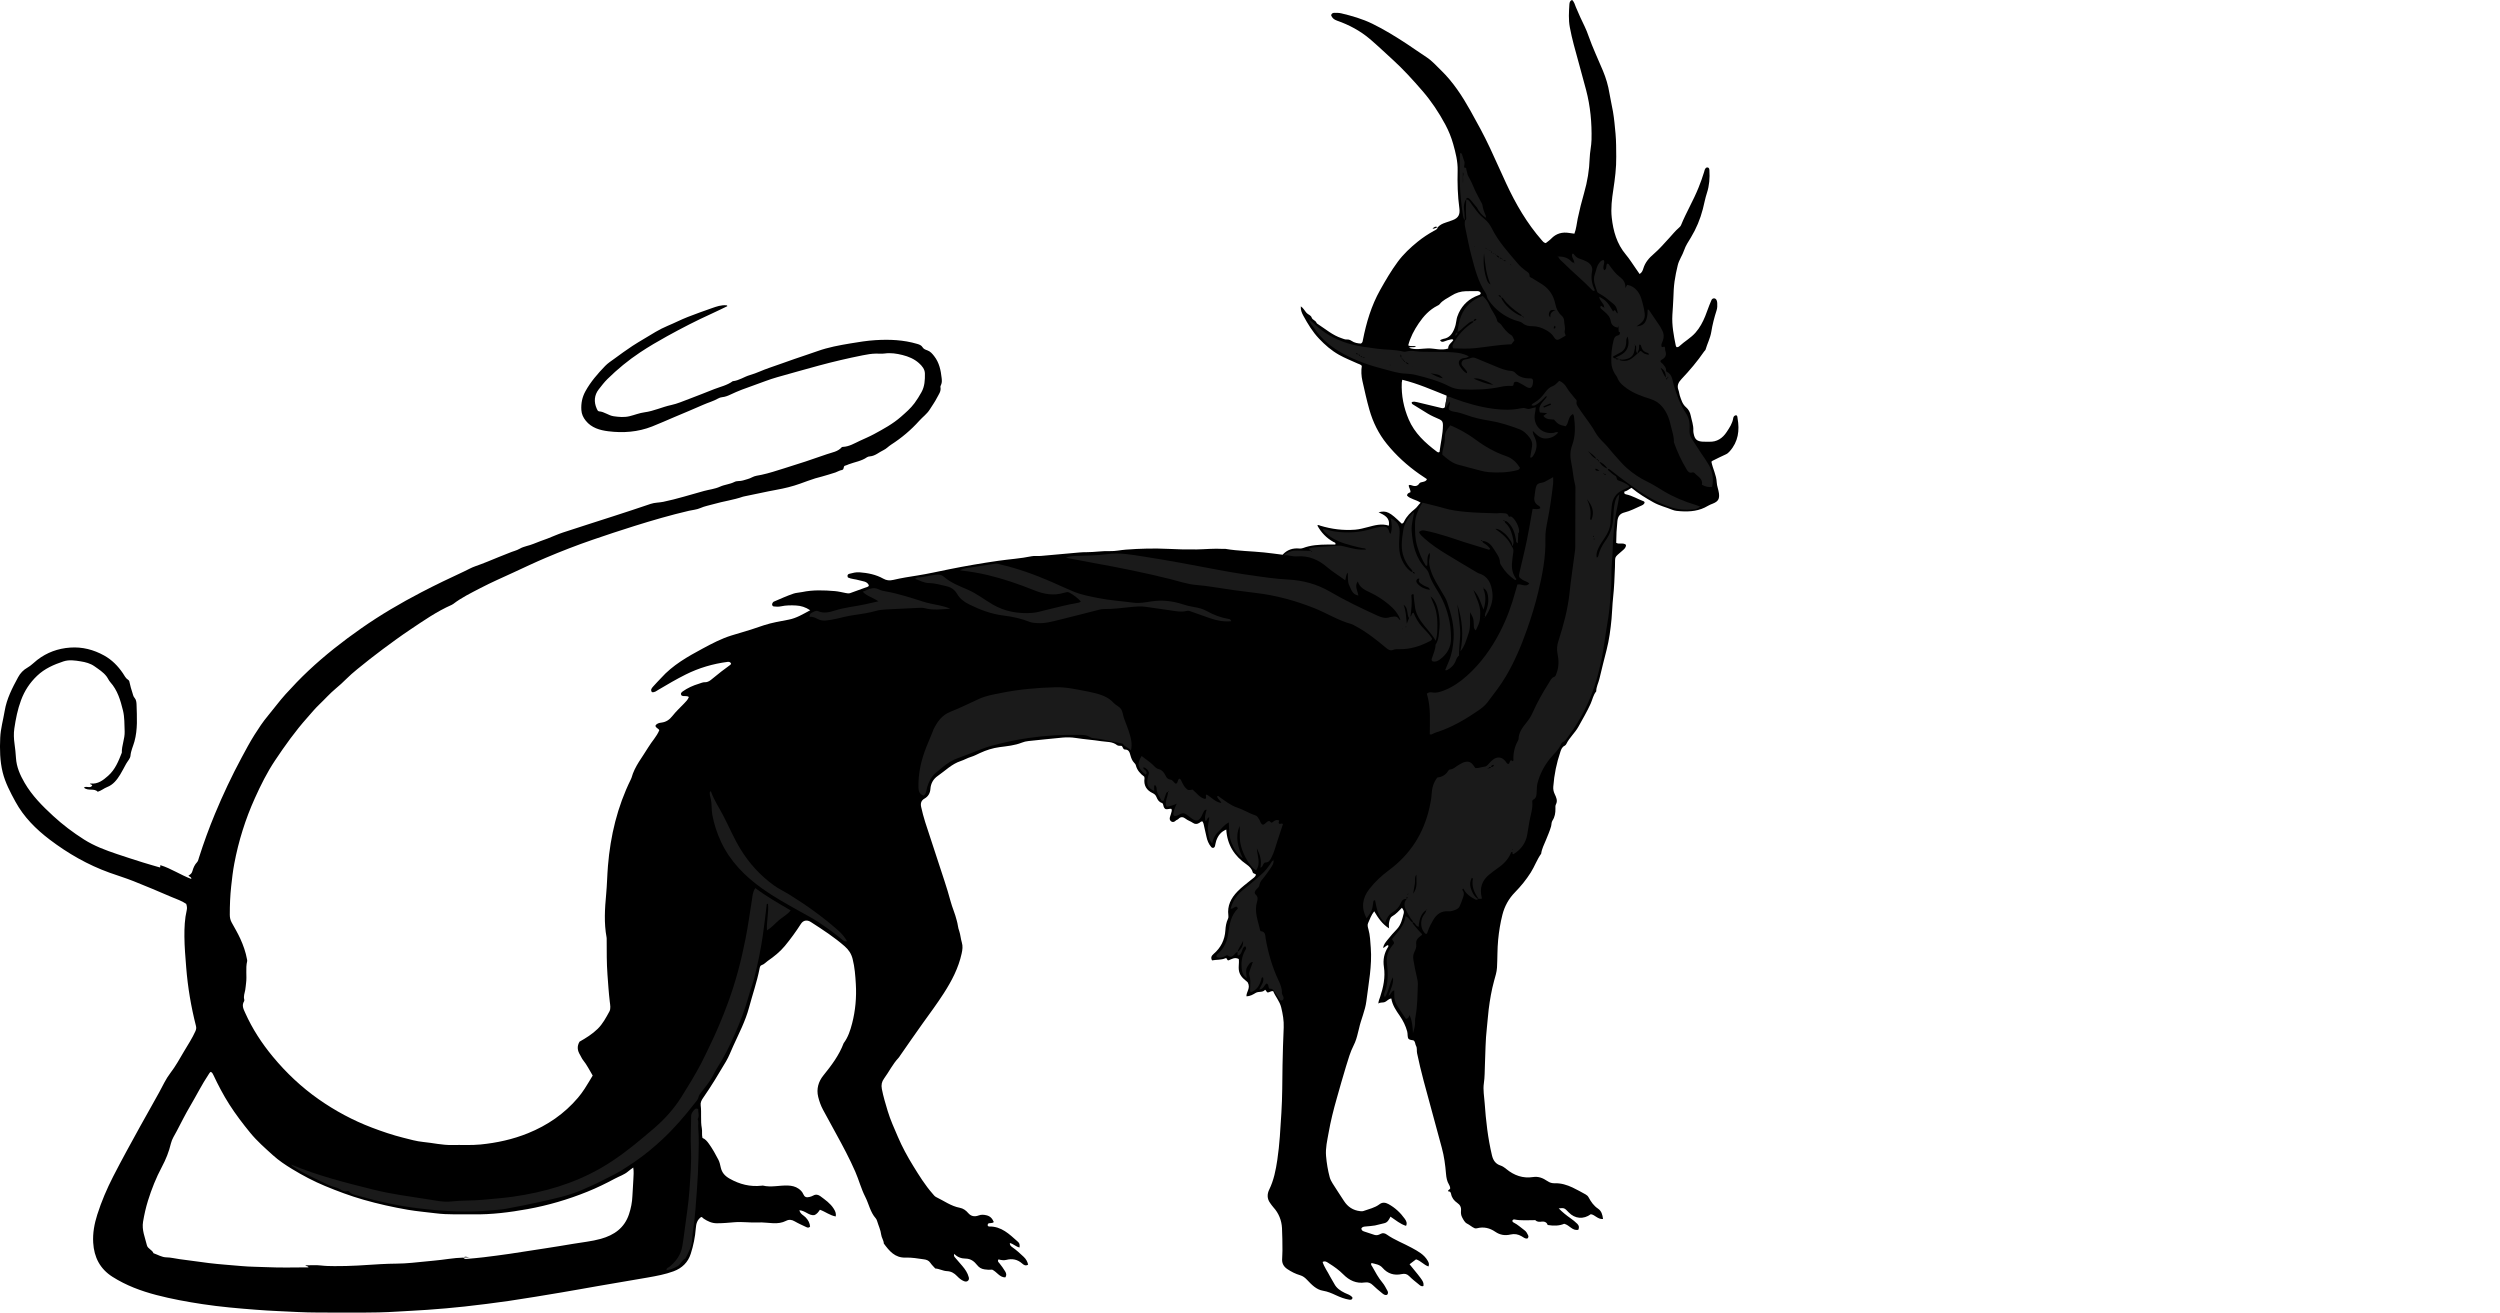 <?xml version="1.0" encoding="utf-8"?>
<!-- Generator: Adobe Illustrator 24.1.1, SVG Export Plug-In . SVG Version: 6.00 Build 0)  -->
<svg version="1.1" id="Layer_1" xmlns="http://www.w3.org/2000/svg" xmlns:xlink="http://www.w3.org/1999/xlink" x="0px" y="0px"
	 viewBox="0 0 4024.36 2112.93" style="enable-background:new 0 0 4024.36 2112.93;" xml:space="preserve">
<style type="text/css">
	.st0{fill:#1A1A1A;}
</style>
<g>
	<path d="M2314.32,365.95c3.34-3.84,7.69-5.97,12.44-7.51c3.8-1.23,7.55-2.61,11.31-3.95c10.07-3.61,12.42-9.75,11.12-19.31
		c-2.74-20.11-3.27-40.24-2.76-60.45c0.38-14.82-3.28-29.06-7.22-43.07c-3.01-10.68-7.22-21.07-12.54-31.02
		c-10.4-19.45-22.56-37.73-36.93-54.32c-15.32-17.69-31.05-35.09-48.45-50.85c-12.06-10.93-23.82-22.22-36.22-32.75
		c-15.6-13.24-33.51-22.76-52.79-29.49c-4.9-1.71-7.98-4.32-9.55-8.76c0.86-3.12,3.14-3.84,5.49-3.83
		c3.65,0.02,7.41-0.02,10.91,0.82c17.1,4.09,33.93,8.92,49.86,16.67c19.45,9.46,37.7,20.82,55.77,32.62
		c10.55,6.89,20.74,14.32,31.34,21.15c8.78,5.66,15.98,13.86,23.58,21.25c19.45,18.91,34.1,41.37,47.27,64.88
		c11.03,19.7,21.88,39.51,31.45,59.98c8.87,18.99,17.33,38.16,26.14,57.17c15.3,33.02,33.44,64.27,57.56,91.76
		c1.53,1.74,2.83,3.7,6.19,4.39c2.63-2.12,6-4.31,8.71-7.14c8.1-8.43,17.84-11.09,29.13-9.19c2.58,0.43,5.19,0.73,8.23,1.16
		c3.1-7.88,3.66-16.18,5.32-24.18c2.9-14,6.43-27.81,10.37-41.54c5.24-18.22,8.32-36.76,8.92-55.77c0.31-9.92,2.74-19.7,2.97-29.69
		c0.63-27.06-1.81-53.79-8.69-80c-6.41-24.4-13.37-48.65-19.86-73.03c-2.48-9.31-4.63-18.72-6.39-28.19
		c-2.27-12.2-1.47-24.55-0.68-36.85c0.2-3.08,0.97-5.92,4.52-6.95c3.35,3.22,4.33,7.67,5.91,11.53c4.4,10.77,9.38,21.23,14.41,31.7
		c2.27,4.73,4.18,9.65,5.92,14.61c6.72,19.15,15.45,37.46,23.26,56.15c4.86,11.64,8.44,23.66,10.45,36.26
		c1.56,9.81,4,19.51,5.67,29.35c2,11.8,3.02,23.69,4.13,35.6c1.15,12.31,0.96,24.58,1.13,36.87c0.26,18.01-2.07,35.78-4.75,53.53
		c-2.24,14.8-4.13,29.71-2.49,44.66c2.37,21.73,8.12,42.24,22.67,59.52c5.98,7.1,10.86,15.12,16.23,22.73
		c1.91,2.7,3.77,5.43,5.94,8.57c3.77-2.16,5.03-5.69,6.01-8.91c2.99-9.84,9.16-16.87,16.92-23.51c9.06-7.76,16.85-17.03,25.02-25.8
		c4.97-5.33,9.43-11.14,15.02-15.9c1.49-1.27,3.05-2.84,3.77-4.6c8.39-20.62,19.94-39.74,28.2-60.48
		c3.31-8.31,6.41-16.59,8.94-25.14c0.38-1.27,0.6-2.61,1.14-3.82c0.85-1.88,2.16-3.68,4.42-3.36c2.35,0.33,2.79,2.39,2.93,4.52
		c0.81,12.41-0.15,24.76-3.99,36.5c-2.81,8.58-4.38,17.38-6.61,26.04c-4.18,16.23-10.56,31.4-19.21,45.72
		c-3.95,6.54-8.41,13.05-10.78,20.19c-2.81,8.46-8.22,15.65-10.35,24.35c-2.14,8.73-3.96,17.46-5.21,26.38
		c-1.25,8.93-1.56,17.86-1.88,26.83c-0.32,8.95-1.05,17.89-1.58,26.84c-0.99,16.76,2.14,33.07,5.46,49.36
		c0.19,0.92,0.83,1.75,1.21,2.52c1.98,0.29,3.5-0.5,4.71-1.62c8.23-7.65,18.26-13.1,25.8-21.64c6.95-7.88,11.77-16.96,15.66-26.52
		c3.18-7.83,5.73-15.94,9.15-23.69c0.4-0.91,0.66-1.89,1.16-2.73c1.97-3.26,6.26-3.08,7.97,0.45c0.7,1.44,1.02,3.15,1.11,4.76
		c0.22,4,0.18,8-1.08,11.88c-3.67,11.35-6.63,22.89-8.53,34.67c-1.61,9.95-6.41,18.82-9.16,28.37c-0.33,1.15-1.6,2-2.33,3.06
		c-10.88,15.87-23.29,30.49-36.48,44.45c-5.01,5.3-7.66,10.62-4.8,17.89c1.08,2.75,1.16,5.89,2.13,8.7
		c2.36,6.84,4.18,13.85,10.21,18.94c3.81,3.22,6.27,7.92,7.26,12.89c1.61,8.1,4.78,15.94,4.26,24.44c-0.1,1.63,0.25,3.32,0.56,4.95
		c1.72,9.18,5.33,12.39,14.77,12.94c3.32,0.2,6.67-0.09,10,0.08c12.66,0.62,21.78-5.68,28.31-15.59c4.52-6.86,9.33-13.83,10.6-22.39
		c0.36-2.42,1.81-4.26,4.52-4.68c2.63,0.71,2.18,3.3,2.47,4.91c3.49,19.53,1.13,37.73-12.68,53.21c-1.81,2.03-3.59,3.68-6.14,4.83
		c-7.25,3.26-14.36,6.85-21.48,10.38c-0.84,0.42-1.46,1.28-1.79,1.58c2.23,11.46,8.01,21.47,8.55,33.16
		c0.26,5.82,2.78,11.55,3.55,17.51c1.17,9.06-1.15,13.2-9.76,16.65c-2.77,1.11-5.61,2.19-8.15,3.73
		c-13.43,8.11-28.13,9.63-43.35,8.63c-4.65-0.31-9.38-0.56-13.72-2.33c-10.13-4.13-20.81-6.63-30.54-12.07
		c-12.18-6.81-24-13.98-35.2-23.31c-3.69,1.88-7.09,5.22-11.41,6.07c-0.86,3.06,0.34,3.95,2.76,4.46
		c10.17,2.13,18.98,7.79,28.62,11.31c0.48,0.17,0.7,1.04,1.13,1.72c-0.71,3.36-3.77,4.41-6.36,5.55c-8.5,3.77-16.74,8.2-25.86,10.46
		c-7.2,1.78-10.76,6.02-11.58,13.82c-1.23,11.78-1.92,23.52-1.93,35.15c5,2.95,10.99-0.93,15.7,3.18c0.28,4.27-2.6,6.65-5.28,9
		c-14.75,12.94-11.7,8.11-12.43,26.81c-0.64,16.58-1.23,33.16-3.05,49.69c-1.23,11.2-1.38,22.52-2.45,33.75
		c-1.6,16.87-3.79,33.66-8.03,50.12c-3.97,15.41-7.82,30.85-11.49,46.34c-1.6,6.77-5.2,13.04-5.14,20.23
		c-4.85,5.71-5.99,13.12-8.95,19.7c-5.74,12.77-12.91,24.72-19.61,36.96c-5.55,10.13-14.56,17.62-19.56,28
		c-0.55,1.14-1.6,2.34-2.72,2.87c-4.05,1.93-5.47,5.67-6.75,9.42c-6.25,18.27-10.08,37.05-11.52,56.32
		c-0.32,4.26,0.33,7.91,2.31,12.14c2.18,4.66,5.23,10.48,1.88,16.56c-1.03,1.87-0.78,4.57-0.74,6.89c0.1,6.77-0.95,13.26-4.71,19
		c-1.96,2.98-1.42,6.41-2.34,9.59c-2.17,7.53-5.36,14.71-8.25,21.87c-2.92,7.23-6.66,14.06-7.66,21.94
		c-6.81,9.43-10.56,20.53-16.77,30.32c-7.35,11.6-15.93,22.15-25.48,31.9c-10.04,10.25-16.65,22.34-20.15,36.08
		c-3.36,13.21-5.52,26.63-6.85,40.24c-1.47,14.93-1.02,29.9-1.87,44.83c-0.42,7.38-2.78,14.35-4.7,21.38
		c-4.14,15.1-6.74,30.46-8.69,45.96c-1.24,9.89-1.78,19.88-2.93,29.73c-2.31,19.73-2.26,39.48-3.12,59.24
		c-0.43,9.94-0.2,19.9-1.69,29.84c-1.58,10.57,0.53,21.24,1.27,31.82c1.99,28.33,5.15,56.5,11.74,84.24
		c1.98,8.35,6.01,13.91,13.96,16.46c2.98,0.96,5.31,2.67,7.73,4.4c0.54,0.39,1.03,0.85,1.54,1.27
		c12.41,10.25,26.75,15.32,42.62,12.86c9.23-1.43,16.3,1.67,23.2,6.33c3.98,2.69,7.53,3.83,12.63,3.66
		c9.66-0.32,19.09,2.66,27.89,6.74c7.23,3.35,14.14,7.4,21.17,11.2c2.07,1.12,3.72,2.63,4.89,4.81c3.78,7.05,8.22,13.49,15.1,18.09
		c5.61,3.76,7.22,9.71,8.06,16.67c-8.67,0.76-12.91-6.92-19.68-7.7c-11.76,8.66-25.6,7.46-35.57-2.96c-6.98-7.3-6.98-7.3-16.07-6.46
		c6.1,6.28,12.46,11.31,19.1,15.99c3.83,2.7,7.45,5.59,10.78,8.87c2.65,2.61,3.52,5.51,1.73,9.59c-9.49,2.24-13.95-7.41-22.81-9.66
		c-7.44,3.28-16.47,3.7-26.49,1.99c-1.25-3.78-4.47-5.99-9.4-5.45c-3.61,0.39-7.22,0.89-10.28-2.12c-0.67-0.66-2.5-0.13-3.79-0.16
		c-9.95-0.23-19.95,0.92-29.85-1.15c-1.23-0.26-2.65,0.07-3.47,1.55c-0.49,1.99,1.02,2.93,2.45,3.65c6.33,3.16,11.33,8.14,17,12.19
		c2.88,2.06,4.31,5.03,5.75,8c0.93,1.91,0.7,3.89-1.35,5.36c-3.54,0.33-6.15-1.97-8.94-3.64c-5.68-3.4-11.61-4.44-18.12-2.9
		c-8.71,2.06-16.84,0.78-24.37-4.4c-8.91-6.12-18.65-8.48-29.36-5.69c-1.21,0.32-2.74,0.44-3.83-0.02
		c-4.47-1.87-7.94-5.36-12.39-7.52c-3.57-1.73-5.79-6.21-7.85-10.07c-1.81-3.41-2.12-7.06-1.78-10.68c0.52-5.57-1.46-9.4-6.12-12.58
		c-5.03-3.43-8.74-8.17-9.9-14.47c-0.47-2.54-1.75-4.31-4.69-4.05c-0.7-2.89,3.6-2.57,3.29-5.43c-0.22-2.09-0.92-3.81-1.97-5.53
		c-3.18-5.26-4.24-11.05-4.74-17.12c-1.17-14.23-3.01-28.34-6.82-42.2c-9.89-35.88-19.37-71.88-29.22-107.77
		c-4.04-14.71-7.33-29.56-10.57-44.45c-0.85-3.91,0.41-8.05-1.68-11.75c-1.47-2.59-0.99-5.97-3.46-8.47
		c-2.42-1.2-5.77-0.27-8.71-2.91c-1.98-3.26-0.95-7.79-2.08-11.89c-2.5-9.09-6.6-17.39-11.94-25.09
		c-5.87-8.48-11.76-16.93-13.6-27.87c-4.54,0.49-6.84,4.22-10.34,5.72c-3.34,1.43-7.03-0.06-10.52,2.46
		c0.18-4.08,1.77-7.35,2.89-10.75c5.18-15.62,8.59-31.63,6.08-48.05c-1.81-11.86,0.38-22.32,6.66-32.24
		c0.48-0.76,1.13-1.7-0.14-3.05c-2.78,0.47-4.51,3.2-7.72,4.67c0.57-5.85,4.28-9.64,7.33-13.53c4.51-5.75,9.38-11.25,14.46-16.49
		c7.09-7.31,8.95-16.74,11.34-26c0.84-3.24-0.86-5.73-2.9-8.77c-4.97,5.01-9.57,10.22-15.7,13.73c-3.77,2.16-4.25,6.64-5.07,10.48
		c-0.55,2.54-0.1,5.29-0.1,8.89c-10.91-6.89-17.41-16.67-23.78-27.45c-4.97,6.22-7.07,12.9-9.91,19.12
		c-1.39,3.04-0.32,6.64,0.58,9.83c2.73,9.69,3,19.63,3.78,29.59c2.26,29.12-3.56,57.46-7.08,86.07c-1.9,15.4-8.67,29.27-11.86,44.19
		c-0.49,2.27-1.2,4.49-1.72,6.76c-1.62,7.03-3.55,13.7-6.96,20.38c-5.39,10.55-8.67,22.24-12.19,33.65
		c-5.29,17.15-10.03,34.46-14.97,51.72c-5.21,18.2-9.81,36.58-13.08,55.19c-2.16,12.3-5.21,24.64-4.11,37.41
		c1,11.58,2.86,22.99,5.88,34.18c0.94,3.47,2.7,6.83,4.63,9.91c5.98,9.54,12.24,18.9,18.36,28.35c6.14,9.49,14.63,15.1,26.01,16.36
		c2.05,0.23,3.81,0.32,5.77-0.39c8.73-3.14,17.95-4.98,25.57-10.85c4.48-3.45,9.55-2.71,14.14-0.21
		c10.68,5.81,19.41,13.96,26.42,23.82c2.24,3.15,4.2,6.91,2.01,11.28c-9.41-2.79-16.55-9.24-25.1-14.81
		c-2.38,4.85-4.65,9.63-10.59,10.71c-4.85,0.88-9.54,2.63-14.39,3.49c-4.88,0.86-9.86,1.11-14.81,1.61
		c-2.66,0.27-5.38,0.34-7.04,3.01c-0.1,2.83,1.82,4.16,4.07,4.94c5.65,1.97,11.35,3.8,17.05,5.61c3.41,1.08,6.62,0.18,9.59-1.51
		c3.69-2.09,6.94-1.36,10.22,0.96c12.46,8.8,26.83,14.02,40.1,21.31c9.96,5.47,19.99,10.65,25.9,21.11
		c1.56,2.76,2.58,5.29,1.14,8.92c-7.57-2.34-12.29-9.12-20.08-11.45c-3.23,2.45-6.83,5.18-10.43,7.92
		c22.89,27.96,22.89,27.96,22.36,34.99c-3.44,1.39-5.64-1.11-7.82-2.86c-5.19-4.16-10.44-8.31-15.11-13.01
		c-3.52-3.54-7.18-4.34-11.77-3.34c-12.39,2.71-22.87-0.51-31.28-10.19c-4.7-5.4-11.42-5.94-17.58-7.62
		c-1.77,2.74,0.25,4.17,1.11,5.7c5.05,8.97,9.85,18.07,16.57,26.05c3.17,3.77,5.33,8.41,7.81,12.74c1.21,2.11,1.61,4.39-0.34,6.63
		c-3.66,1.45-6.23-0.99-8.72-3.03c-4.89-4-9.79-8.02-14.3-12.43c-3.66-3.58-7.68-5.08-12.65-4.33
		c-14.08,2.13-25.31-3.27-34.98-13.04c-6.83-6.9-14.69-12.53-22.9-17.63c-2.91-1.81-5.95-4.65-10.36-2.35
		c2.63,8.49,8.07,15.49,11.93,23.27c2.03,4.1,4.77,7.77,6.84,11.89c3.55,7.06,9.97,11.26,16.99,14.72c4.35,2.15,9.57,3.17,12.44,7.7
		c-0.52,3.44-2.99,3.54-5.25,3.17c-7.6-1.24-14.73-4.02-21.66-7.25c-6.6-3.08-13.1-5.91-20.52-7.12
		c-10.95-1.78-18.48-9.88-25.75-17.52c-3.33-3.51-6.59-6.14-11.3-7.51c-7.36-2.14-14.18-5.59-20.57-9.92
		c-5.39-3.65-8.39-8.49-8.33-15c0.05-4.99,0.59-9.97,0.55-14.96c-0.1-11.99-0.07-24-0.72-35.96c-0.69-12.63-5.26-24.01-13.83-33.42
		c-2.04-2.24-3.62-4.69-5.37-7.08c-5.05-6.87-4.79-14.53-1.36-21.53c7.44-15.19,10.55-31.38,13.02-47.85
		c3.75-25,4.93-50.19,6.53-75.39c1.63-25.62,1.46-51.21,1.85-76.83c0.31-20.26,1.08-40.52,1.9-60.76
		c0.45-11.11-1.46-21.89-4.07-32.55c-2.38-9.75-9.32-17.26-12.76-25.82c-3.92-1.02-5.73,1.95-8.97,1.87
		c-1.84-0.15-1.89-2.84-4.16-4.28c-3.76,4.89-10.33,2.18-15.01,4.98c-4.56,2.73-8.87,5.45-15.04,5.51
		c-0.22-7.4,7.13-12.95,2.08-22.42c-3.31-3.39-10.01-7.14-13.03-14.89c-2.99-7.65-0.32-15.13-1.33-22.7
		c-6.32-3.39-11.55,0.11-16.36,2.16c-3.32,0.53-2.08-4.71-5.3-3.33c-6.84,2.94-14.26,2.01-21.35,3.39
		c-2.47-4.21-1.07-7.37,2.41-10.34c11.67-9.99,18.05-22.58,19.01-38.07c0.39-6.25,1.36-12.58,4.11-18.38
		c0.92-1.94,0.93-3.78,0.67-5.8c-1.96-15.42,4.27-27.64,14.72-38.39c7-7.21,15.06-13.08,22.79-19.39c2.56-2.09,5.56-3.71,6.92-7.21
		c-0.61-2.65-4.49-1.22-5.35-4.6c-1.33-5.21-5.38-9.25-9.72-12.25c-19.51-13.48-31.23-31.44-32.71-56.2
		c-8.83,3.57-13.31,10.07-16.14,17.94c-1,2.79-1.23,5.84-2.05,8.71c-0.9,3.13-3.98,3.86-6.09,1.4c-4.21-4.92-6.44-10.78-7.73-17.09
		c-1.38-6.8-2.97-13.55-4.57-20.3c-0.3-1.26-1.04-2.42-1.56-3.59c-2.39-0.63-3.66,1.17-5.14,2.15c-3.49,2.3-7.07,2.39-10.3,0.11
		c-3.79-2.68-8.31-3.82-12.02-6.84c-3.3-2.69-7.71-3.75-11.45,0.48c-1.04,1.18-3.07,1.45-4.18,2.6c-2.16,2.25-4.89,2.98-7.19,1.51
		c-2.6-1.66-3.29-4.59-2.03-7.82c1.08-2.77,1.73-5.7,2.54-8.57c0.37-1.31,0.38-2.6-0.53-4.01c-3.1-0.55-6.33,1.44-9.61,0.24
		c-2.05-1.41-2.79-3.63-3.26-5.92c-0.35-1.69-0.67-3.24-2.55-3.86c-4.55-1.52-6.78-5.18-8.43-9.3c-1.16-2.89-2.89-4.88-5.88-6.27
		c-10.2-4.72-15.07-12.63-13.42-24.09c0.09-0.62-0.24-1.29-0.51-2.66c-6.1-4.44-11.47-10.17-13.52-18.38
		c-0.37-1.49-1.62-2.89-2.75-4.05c-3.12-3.22-4.54-7.15-5.77-11.37c-1.32-4.55-2.18-9.83-9-9.84c-3.25,0-2.96-4.09-5.35-5.88
		c-2.21-0.28-5.5,0.3-7.21-1.08c-7.61-6.13-16.88-5.06-25.48-6.42c-13.59-2.14-27.38-3.04-40.97-5.19c-7.02-1.11-14-1.24-20.88-0.67
		c-18.51,1.55-36.96,3.9-55.46,5.62c-3.74,0.35-7.27,1.24-10.59,2.56c-11.53,4.57-23.7,5.63-35.8,7.23
		c-10.95,1.44-21.39,4.81-31.35,9.38c-4.83,2.22-9.55,4.77-14.61,6.3c-5.77,1.74-10.94,4.87-16.56,6.7
		c-14.54,4.73-24.95,15.64-37.04,23.97c-7.04,4.86-11.18,11.95-11.8,21c-0.44,6.5-3.49,12.12-9.42,15.41
		c-5.68,3.15-6.73,8.05-5.46,13.61c1.85,8.1,3.85,16.2,6.41,24.1c10.24,31.64,20.78,63.17,31.06,94.79
		c3.5,10.75,6.88,21.55,9.76,32.47c2.8,10.6,7.47,20.57,10.02,31.27c0.68,2.83,1.57,5.62,1.88,8.57c0.31,2.96,1.25,5.72,2.19,8.57
		c1.95,5.91,2.32,12.32,4.14,18.28c1.84,6.05,1.03,11.73-0.25,17.63c-5.08,23.38-15.94,44.13-28.73,64.05
		c-10.72,16.71-22.57,32.61-34.14,48.72c-12.17,16.95-23.95,34.18-35.9,51.29c-0.95,1.36-1.75,2.87-2.88,4.07
		c-9.39,9.95-15.28,22.34-23.27,33.26c-3.67,5.02-4.85,10.17-3.58,16.78c2.32,12.11,5.87,23.73,9.41,35.5
		c4.32,14.39,10.53,27.81,16.36,41.49c6.96,16.34,15.47,31.91,24.74,46.96c9.53,15.47,19.14,31,31.23,44.74
		c1.76,2,3.19,4.18,5.73,5.4c12.55,5.99,23.9,14.58,37.99,17.19c5.49,1.02,9.9,4.22,13.35,8.29c4.86,5.73,10.64,6.44,17.02,4.06
		c4.31-1.6,8.16-1.3,12.57-0.27c6.29,1.47,9.43,5.36,11.84,10.87c-2.89,2.74-6.8,0.85-9.28,2.71c-1.4,2.64-0.51,4.52,1.96,4.48
		c19.61-0.37,32.28,12.37,45.46,24c3.69,3.25,3.57,4.48,3.28,9.76c-5.66-1.06-9.63-5.71-15.65-7.19c-0.25,3.67,2.03,5.41,4.29,6.98
		c6.53,4.54,12.31,9.92,18.09,15.35c3.78,3.55,5.98,7.64,7.09,12.47c-4,2.58-7.06,0.5-9.42-1.61c-7.6-6.76-15.97-8.53-25.79-5.99
		c-4.05,1.05-8.5,0.34-12.49-0.87c-2.19,3.23,0.35,4.83,1.56,6.38c3.28,4.21,6.51,8.42,9.19,13.05c1.76,3.05,2.73,6.06,0.14,9.62
		c-9.22-0.04-13.41-8.88-21.05-12.5c-3.92,0.46-8.1,0.26-12.43-0.44c-5.05-0.82-8.6-2.9-11.65-6.73
		c-4.85-6.1-10.28-10.59-19.03-10.63c-6.42-0.03-12.89-2.21-17.89-7.6c-1.28,3.05,0.1,4.56,1.26,5.94
		c3.84,4.59,7.84,9.04,11.71,13.6c4.54,5.37,8.5,11.1,10.31,18.04c0.53,2.03,0.48,4.02-1.11,5.58c-1.92,1.89-4.27,1.65-6.52,0.79
		c-4.46-1.7-8.03-4.9-11.21-8.19c-4.59-4.76-9.43-7.67-16.3-7.97c-6.53-0.29-12.53-3.97-18.74-4.23c-2.85-3.22-5.81-5.93-7.97-9.16
		c-2.53-3.78-6.26-5.04-10.15-5.57c-9.86-1.35-19.74-3.19-29.73-2.83c-17.08,0.62-26.21-10.68-35.01-22.65
		c-0.15-5.11-3.61-9.26-4.21-14.18c-0.93-7.71-4.37-14.61-6.54-21.92c-0.46-1.56-1.15-3.22-2.21-4.41
		c-8.88-9.98-11.06-23.19-16.9-34.62c-6.64-12.99-10.24-27.16-16.05-40.49c-9.17-21.07-20-41.25-31.04-61.35
		c-7.04-12.82-14.1-25.62-20.99-38.52c-3.46-6.47-5.93-13.39-7.67-20.51c-3.15-12.89,0.34-24.65,8.3-34.53
		c12.96-16.08,25.33-32.37,32.65-51.93c7.12-9.51,10.72-20.59,13.63-31.84c5.36-20.76,7.24-42.01,5.99-63.33
		c-0.79-13.53-1.78-27.13-5.17-40.44c-2.14-8.43-6.29-14.77-12.92-20.54c-16.6-14.47-34.89-26.42-53.31-38.27
		c-0.84-0.54-1.67-1.12-2.56-1.56c-5.64-2.8-10.97-1.51-14.47,3.94c-7.92,12.34-16.5,24.18-25.84,35.48
		c-7.89,9.54-17.48,17.15-27.57,24.12c-3.24,2.24-5.73,5.53-9.79,6.75c-2.48,0.74-2.91,3.47-3.36,5.73
		c-4.21,21.22-11.34,41.65-16.91,62.49c-5.89,22.03-16.4,41.9-25.65,62.38c-3.67,8.13-6.77,16.51-11.38,24.31
		c-11.81,19.99-23.73,39.91-37.02,58.96c-2.64,3.78-4.38,7.42-3.8,11.94c1.55,12.23-0.5,24.61,1.81,36.84
		c0.92,4.85-0.29,9.98,1.04,15.54c4.46,1.67,7.53,5.42,10.44,9.48c5.84,8.14,10.67,16.88,15.24,25.74
		c1.93,3.75,2.83,8.11,3.76,12.29c1.86,8.34,6.57,13.66,14.16,17.97c16.22,9.2,33.14,13.49,51.67,11.4
		c0.66-0.07,1.37-0.32,1.98-0.17c13.49,3.29,26.95-0.66,40.44-0.08c6.14,0.27,11.85,1.47,16.95,5.03c3.31,2.32,5.97,4.96,7.68,8.88
		c2.03,4.67,4.85,5.69,9.68,4.56c2.24-0.53,4.53-1.28,6.51-2.42c4.13-2.37,8.16-1.22,11.28,1.12c7.83,5.87,16.05,11.43,21.42,20.01
		c2.31,3.69,4.28,7.37,3.36,12.59c-9.41-1.59-16.44-7.56-25.48-10.78c-2.24,3.14-4.44,6.91-9.13,8.62
		c-8.42,1.22-14.61-7.35-23.97-7.82c1.63,6.33,6.82,8.07,10.1,11.48c4.19,4.36,6.8,9.24,7.16,14.93c-2.26,2.26-4.22,1.61-6.03,0.74
		c-6.3-3.01-12.74-5.8-18.76-9.3c-4.76-2.78-8.98-3.33-13.99-0.76c-6.3,3.22-13.16,4.07-20.28,3.8c-8.31-0.31-16.69-1.67-24.85-1.25
		c-12.63,0.65-25.22-1.44-37.63-0.36c-9.53,0.83-18.95,1.68-28.54,1.67c-8.14,0-14.8-3.2-21.25-7.44c-1.34-0.88-2.13-2.58-3.99-2.69
		c-6.37,4.54-8.1,10.55-8.68,18.47c-1.02,13.8-3.89,27.57-8.11,40.81c-4.38,13.75-14,23.1-27.62,28.16
		c-13.46,5-27.53,7.53-41.58,10.02c-26.44,4.67-52.92,9.04-79.38,13.6c-19.63,3.39-39.23,7.04-58.88,10.31
		c-28.49,4.75-56.96,9.6-85.53,13.79c-23.65,3.47-47.38,6.31-71.14,9.01c-19.8,2.25-39.65,3.79-59.5,5.27
		c-15.56,1.16-31.2,1.77-46.76,2.77c-43.27,2.79-86.55,1.58-129.82,1.62c-21.59,0.02-43.19-1.41-64.78-2.36
		c-11.61-0.51-23.22-1.25-34.81-2.14c-28.79-2.2-57.53-4.67-86.12-9.02c-24.99-3.8-49.78-8.3-74.24-14.69
		c-24.9-6.51-48.77-15.4-70.64-29.28c-20.21-12.83-29.71-31.54-31.1-54.93c-0.92-15.5,1.87-30.43,6.55-45.17
		c6.74-21.23,15.45-41.58,25.6-61.4c13.94-27.21,28.73-53.94,43.46-80.71c10.1-18.36,20.63-36.47,30.66-54.87
		c5.72-10.49,10.72-21.63,17.95-31c8.57-11.11,15.13-23.27,22.19-35.19c6.26-10.57,13.07-20.83,18.11-32.14
		c1.34-3,1.67-5.38,0.89-8.44c-7.89-30.94-13.18-62.27-15.71-94.17c-1.31-16.56-2.76-33.11-2.89-49.68
		c-0.12-14.24,0.47-28.57,3.75-42.57c0.79-3.35,0.37-6.51-0.85-10.08c-7.19-5.02-15.83-7.72-24.03-11.25
		c-20.16-8.68-40.38-17.25-60.78-25.35c-12.63-5.01-25.68-8.96-38.47-13.57c-35.02-12.6-66.96-30.9-96.49-53.33
		c-22.14-16.82-41.66-36.32-55.1-60.99c-8.25-15.15-16.42-30.5-20.59-47.41c-4.49-18.22-4.77-36.87-3.94-55.52
		c0.66-14.67,4.8-28.78,7.18-43.17c3.28-19.78,12.32-37.12,21.66-54.34c3.45-6.37,8.36-11.69,15.13-15.47
		c5.71-3.18,10.35-8.24,15.6-12.29c15.64-12.07,33.35-18.5,53.09-19.9c19.6-1.38,37.7,3.38,54.62,12.75
		c12.4,6.87,22.21,16.79,30.17,28.53c2.59,3.82,4.44,8.2,8.67,10.77c1.86,1.13,1.92,3.32,2.4,5.27c1.19,4.82,2.24,9.71,3.96,14.35
		c1.2,3.25,1.38,6.75,4.14,9.78c2.16,2.37,2.75,6.78,2.85,10.32c0.57,19.92,2.03,39.87-3.43,59.52c-2.11,7.58-5.65,14.66-6.35,22.84
		c-0.39,4.5-4.58,8.66-7.01,12.99c-3.23,5.76-6.16,11.79-9.57,17.31c-5.14,8.32-11.22,16.39-21.21,20.2
		c-4.91,1.88-8.98,5.67-14.93,7.47c-5.73-6.25-15.52-0.61-22.24-6.63c3.97-3.54,10.27,2.13,13.43-3.56c-0.5-1.86-2.5-0.7-3.68-2.85
		c0.07,0.2,0.34-0.34,1.15-0.25c11.75,1.19,19.88-5.13,28.1-12.42c11.46-10.16,16.68-23.63,22.03-37.21
		c-0.35-11.63,5.03-22.33,4.56-34.3c-0.45-11.3-0.03-22.74-2.72-33.67c-4.02-16.32-8.69-32.58-20.44-45.61
		c-2.42-2.68-3.78-6.28-5.98-9.18c-5.22-6.88-12.54-11.39-19.42-16.29c-6.61-4.71-14.43-6.7-22.34-7.97
		c-9.19-1.48-18.54-2.93-27.64,0.09c-15.49,5.15-30.26,11.56-42.4,23.16c-11.74,11.22-20.15,23.93-25.89,39.4
		c-5.52,14.87-8.48,30.04-10.76,45.41c-1.2,8.11-0.85,16.57,0.34,24.88c1.07,7.45,1.83,14.96,2.29,22.47
		c0.89,14.71,6.66,27.66,13.9,40.13c11.97,20.62,28.48,37.2,45.89,53.23c15.48,14.26,32.08,26.79,49.78,38.03
		c16.44,10.44,34.52,17.14,52.81,23.33c13.85,4.68,27.77,9.15,41.71,13.53c9.16,2.88,18.41,5.43,27.47,8.09
		c1.94-0.88-0.5-2.43,1.25-3.55c17.04,5.26,32.23,15.73,49.51,22.11c-0.13-3.84-3.42-3.51-4.73-5.27c3.99-2.55,5.49-3.94,6.47-7.5
		c1.48-5.36,3.6-10.19,7.54-14.34c1.68-1.78,2.2-4.76,3-7.27c7.57-23.78,16.09-47.21,25.66-70.25
		c12.87-30.97,27.14-61.3,43.03-90.84c6.62-12.3,13.16-24.67,20.61-36.47c6.68-10.58,13.59-21.07,21.68-30.74
		c9.6-11.47,18.37-23.62,28.42-34.73c11.82-13.07,24-25.76,36.84-37.84c26.59-25.01,55.26-47.42,85.13-68.31
		c30.84-21.58,63.27-40.57,96.61-57.94c22.66-11.8,45.72-22.85,68.9-33.6c5.94-2.76,11.72-6.16,17.77-8.24
		c6.59-2.26,13.05-4.78,19.5-7.36c6.15-2.46,12.32-4.89,18.39-7.53c5.62-2.44,11.46-4.33,17.04-6.77c5.5-2.41,11.56-3.6,16.64-6.57
		c7.01-4.09,14.99-4.77,22.24-7.9c7.32-3.16,14.96-5.57,22.41-8.44c8.36-3.22,16.52-7,25-9.8c27.13-8.96,54.39-17.53,81.56-26.35
		c19.93-6.47,39.85-12.95,59.67-19.73c6.62-2.26,13.52-1.92,20.25-3.31c22.19-4.58,43.7-11.52,65.49-17.45
		c8.61-2.35,17.66-3.21,25.84-6.95c7.51-3.43,15.92-3.83,23.34-7.66c4.08-2.1,9.09-0.85,13.62-2.34c4.96-1.64,10-2.47,14.81-5.14
		c4.35-2.41,9.99-2.89,14.98-3.94c12.4-2.62,24.32-6.68,36.34-10.38c23.18-7.14,46.24-14.73,69.1-22.84
		c8.23-2.92,17.62-3.94,23.89-11.26c0.35-0.41,1.24-0.46,1.88-0.49c9.98-0.45,18.27-5.6,26.95-9.66c7.68-3.6,15.57-6.83,23.01-10.87
		c15.18-8.24,30.42-16.47,43.49-27.99c7.72-6.8,15.51-13.46,21.73-21.86c4.19-5.65,7.79-11.54,11.2-17.66
		c5.27-9.44,5.71-19.72,5.54-29.99c-0.12-7.04-4.55-12.32-9.65-16.88c-7.6-6.79-16.86-10.6-26.45-12.99
		c-9.3-2.32-18.86-3.82-28.68-2.44c-4.49,0.63-9.21,0.13-13.79,0.17c-7.2,0.06-14.47,1.32-21.57,2.75
		c-23.74,4.75-47.3,10.23-70.7,16.57c-22.4,6.07-44.71,12.42-67.05,18.7c-12.77,3.59-25.01,8.65-37.5,13.01
		c-12.8,4.48-25.51,9.12-37.77,15c-4.11,1.97-8.53,3.69-13.3,4.12c-2.24,0.2-4.59,1.05-6.56,2.18c-7.53,4.32-15.92,6.53-23.78,10.03
		c-15.4,6.86-31.01,13.25-46.54,19.83c-11.92,5.06-23.75,10.37-35.79,15.12c-22.83,9.01-46.81,10.74-70.74,7.69
		c-13.24-1.69-26.81-5.39-36.08-17c-4.07-5.1-6.65-10.51-7.06-17.16c-0.66-10.81,1.29-20.71,6.62-30.36
		c8.43-15.26,19.72-28.17,31.64-40.56c4.3-4.47,9.7-7.94,14.77-11.62c9.66-7.02,19.25-14.17,29.26-20.68
		c6.05-3.94,12.29-7.66,18.5-11.36c12.43-7.4,24.71-15.43,38-20.9c10.91-4.49,21.36-9.98,32.39-14.28
		c12.95-5.05,26.02-9.73,39.12-14.31c7.41-2.59,14.98-5.27,23.13-4.53c0.78,0.07,1.29,0.19,1.54,1.42
		c-8.54,4.09-17.11,8.38-25.83,12.33c-24.23,10.98-47.83,23.18-71.11,36.02c-14.83,8.19-29.45,16.75-43.57,26.14
		c-18.91,12.57-36.37,26.94-52.52,42.85c-5.11,5.04-9.53,10.91-13.94,16.52c-7.21,9.18-8.14,20.12-3.27,31.12
		c0.81,1.82,1.76,4.19,3.79,4.33c8.52,0.55,15.03,6.66,23.41,7.87c8.67,1.25,17.19,2.01,25.72-0.07c8.05-1.96,15.89-5.21,24.04-6.27
		c14.94-1.96,28.46-8.62,43.05-11.73c9.68-2.06,18.94-6.18,28.3-9.65c13.66-5.06,27.15-10.6,40.72-15.89
		c10.05-3.92,20.98-6.18,29.92-12.82c10.13-0.91,18.34-7.21,27.86-9.91c10.56-3,20.43-8.05,30.78-11.52
		c13.55-4.55,26.93-9.54,40.43-14.22c12.56-4.36,25.22-8.42,37.74-12.88c17-6.05,34.65-9.27,52.34-12.24
		c13.41-2.25,26.91-4.45,40.45-5.29c22.64-1.41,45.25-0.52,67.24,6.01c3.39,1.01,6.83,2.09,8.94,5.72c1.46,2.52,4.53,3.66,7.35,4.63
		c4.92,1.7,7.94,5.3,11.12,9.36c8.2,10.48,10.64,22.64,12.04,35.29c0.4,3.65,0.69,7.28-0.92,10.79c-0.55,1.19-1.27,2.65-1.03,3.81
		c1.42,6.9-2.99,11.95-5.68,17.33c-3.25,6.52-7.66,12.46-11.52,18.68c-4.42,7.13-11.34,11.94-16.83,18.09
		c-13.35,14.93-28.61,27.75-45.5,38.6c-4.16,2.67-7.63,6.62-12.02,8.66c-7.3,3.39-13.41,9.44-21.98,10.11
		c-1.61,0.13-3.43,0.5-4.7,1.4c-8.89,6.25-19.62,7.63-29.45,11.36c-1.86,0.71-3.66,1.73-5.59,2.12c-3.92,0.79-0.95,6.4-5.5,7.1
		c-3.52,0.54-6.77,2.68-10.22,3.9c-3.76,1.32-7.6,2.41-11.42,3.56c-3.5,1.05-7,2.09-10.52,3.07c-3.52,0.99-7.1,1.77-10.58,2.87
		c-8.2,2.6-16.27,5.6-24.35,8.53c-12.41,4.51-25.47,7.61-38.49,9.96c-16.94,3.06-33.67,7.05-50.55,10.33
		c-0.98,0.19-1.99,0.32-2.92,0.65c-15.36,5.39-31.58,7.4-47.1,11.93c-7.18,2.09-14.69,3.33-21.67,6.45
		c-5.7,2.55-12.18,2.93-18.27,4.35c-29.68,6.93-58.86,15.44-87.95,24.54c-22.49,7.04-44.83,14.47-67.11,22.12
		c-25.48,8.76-50.59,18.53-75.4,29.04c-17.59,7.45-34.83,15.67-52.17,23.69c-17.74,8.21-35.68,15.98-53.02,25.04
		c-14.98,7.83-30.26,15.17-43.76,25.56c-0.78,0.6-1.67,1.1-2.57,1.5c-24.18,10.66-45.7,25.75-67.52,40.36
		c-14.63,9.8-28.79,20.21-42.95,30.69c-14.16,10.48-27.92,21.4-41.55,32.52c-6.16,5.03-12.2,10.26-17.81,15.88
		c-5.26,5.27-10.84,10.35-16.46,15c-9.78,8.1-18.04,17.61-27.17,26.27c-6.74,6.39-12.6,13.71-18.8,20.66
		c-19.27,21.6-36.03,45.11-52.07,69.12c-12.78,19.11-22.96,39.7-32.41,60.62c-15.26,33.78-26.25,68.95-33.14,105.35
		c-2.28,12.06-3.66,24.28-5,36.51c-1.67,15.25-2.25,30.49-2.23,45.8c0.01,4.47,0.85,8.49,2.97,12.38
		c4.78,8.73,9.93,17.31,14.02,26.36c4.78,10.56,8.67,21.52,10.72,33.02c0.17,0.98,0.49,2.05,0.26,2.96
		c-2.9,11.73-0.16,23.73-1.79,35.53c-0.5,3.6-0.68,7.21-1.32,10.83c-0.89,5.07-3.12,10.09-1.56,15.47c0.25,0.85,0.1,2.08-0.36,2.83
		c-4.11,6.74-0.78,12.7,1.9,18.68c11.48,25.66,26.64,48.89,44.59,70.56c21.55,26.01,45.89,48.94,73.44,68.28
		c26.75,18.79,55.42,34.2,86.09,45.84c16.5,6.26,33.16,11.93,50.27,16.22c10.62,2.66,21.29,5.79,32.12,6.82
		c15.49,1.47,30.71,5.25,46.41,4.89c15.31-0.36,30.69,0.68,45.95-0.84c26.2-2.61,51.77-8.19,76.27-18.11
		c31.33-12.68,58.52-31.25,80.48-57.11c3.87-4.55,7.42-9.42,10.69-14.43c4.53-6.93,8.66-14.12,13.03-21.32
		c-5.17-8.47-9.26-17.19-15.4-24.72c-2.07-2.54-3.27-5.78-5-8.62c-4.11-6.73-5.26-13.61-0.8-21.17
		c10.07-5.7,20.53-12.13,29.26-20.69c8.08-7.92,13.41-18.05,18.8-27.88c2.53-4.62,1.28-10.5,0.65-15.76
		c-1.74-14.51-2.65-29.08-3.73-43.64c-1.38-18.61-1.2-37.22-1.27-55.84c-0.01-1.33,0.08-2.69-0.16-3.99
		c-4.32-23.16-2.84-46.33-0.68-69.57c1.41-15.21,1.64-30.53,2.89-45.76c3.98-48.47,15.15-95.08,36.74-138.92
		c0.44-0.9,0.93-1.8,1.19-2.75c5.03-18.61,17.49-33.13,27.08-49.22c5.56-9.32,13.45-17.16,17.6-27.33c-1.25-3.02-5.22-3.27-6.22-7.1
		c1.75-3.77,5.92-4.74,9.62-5.19c7.87-0.94,13.2-4.87,18.02-11c5.52-7.02,12.19-13.15,18.4-19.63c2.94-3.07,6.08-5.98,7.81-10.57
		c-3.68-2.76-8.14-0.39-11.62-2.37c-2.39-2.89-0.6-4.97,1.64-6.58c7.92-5.66,16.71-9.57,26-12.38c3.18-0.96,6.43-2.59,9.6-2.48
		c5.28,0.19,8.76-2.71,12.22-5.63c9.39-7.94,19.2-15.31,29.12-22.54c0.48-0.35,0.65-1.13,1.03-1.83c-1.1-2.38-3.17-3.06-5.58-2.75
		c-23.6,3.05-46.11,9.66-67.44,20.3c-15.17,7.57-29.75,16.17-44.32,24.79c-3.07,1.82-5.9,4.4-10.12,3.66
		c-3.07-4.13,0.19-6.94,2.34-9.5c3.84-4.58,8.27-8.66,12.26-13.11c18.78-20.99,42.83-34.54,67.19-47.64
		c14.94-8.04,29.96-15.95,46.26-21.01c10.48-3.25,21.04-6.23,31.51-9.5c6.96-2.17,13.82-4.71,20.75-6.96
		c12.99-4.22,26.46-6.45,39.81-9c12.44-2.38,22.74-8.72,34.64-15.12c-7.64-5.11-15.01-7.26-22.86-7.68
		c-7.97-0.43-15.98-0.4-23.86,1.3c-3.96,0.85-7.96,0.79-11.91,0.24c-2.48-0.35-3.49-3.3-2.06-5.4c0.56-0.82,1.1-1.91,1.91-2.25
		c10.64-4.5,21.17-9.37,32.1-13.06c4.21-1.42,9.11-1.48,13.67-2.45c17.46-3.7,35.1-2.99,52.7-1.54c5.92,0.49,11.76,2.02,17.63,3.14
		c2.31,0.44,4.67,0.92,6.92,0.13c9.7-3.42,19.36-6.95,29.01-10.52c0.47-0.17,0.66-1.09,1.22-2.08c-3.02-6.74-10.03-6.32-15.74-8.12
		c-5.97-1.88-12.47-1.81-18.01-4.47c-1.45-2.99-0.57-5.2,2.05-5.87c5.45-1.39,10.97-2.91,16.69-2.46
		c13.34,1.05,26.36,3.58,38.16,10.21c5.27,2.97,10.15,3.43,16.14,2.01c12.87-3.05,25.98-5.08,39.07-7.15
		c16.99-2.68,33.79-6.5,50.66-9.91c26.37-5.34,52.88-9.87,79.52-13.72c17.72-2.56,35.65-3.6,53.24-7.25c4.81-1,9.98-0.11,14.95-0.54
		c20.83-1.78,41.64-3.77,62.46-5.61c3.64-0.32,7.31-0.45,10.97-0.43c12.64,0.04,25.16-2.16,37.84-1.73
		c8.63,0.29,17.13-1.76,25.75-2.4c22.61-1.68,45.26-2.32,67.83-1.21c15.3,0.75,30.59,1.18,45.86,0.91
		c14.22-0.25,28.41-1.8,42.66-0.87c1.32,0.09,2.7-0.23,3.99-0.01c20.54,3.48,41.38,3.61,62.05,5.72c9.89,1.01,19.74,2.42,29.82,3.68
		c7.29-8.01,16.34-11.01,26.88-10.01c1.93,0.18,4.08,0,5.87-0.69c12.66-4.88,25.91-5.53,39.23-5.69c4.32-0.05,8.65-0.01,12.89-0.01
		c1.16-3.27-1.51-3.35-3-4.18c-11.34-6.27-19.86-15.23-25.98-26.57c1.97-1.39,3.31-0.02,4.83,0.44c18.31,5.53,37.01,7.89,56.11,6.38
		c6.95-0.55,13.64-2.41,20.41-4.15c10.78-2.77,21.77-6.26,33.72-2.3c2.28-12.85-7.02-17.02-16.45-21.55
		c12.67-3.21,18.2-0.39,37.12,18.19c2.51,0.03,3.34-2.07,4.16-3.73c4.04-8.19,10.38-14.42,17.36-19.95
		c3.52-2.79,5.38-6.57,9.03-9.88c-7.4-5.21-16.37-5.63-21.86-11.48c0.3-3.99,3.42-4.34,5.59-5.53c0.14-4.1-2.54-7.07-2.99-10.65
		c0.94-1.33,2.4-1.12,3.51-0.73c5.28,1.87,10.09,3.12,13.91-2.98c0.96-1.53,4.2-1.65,6.4-2.37c2.17-0.7,4.53-1.1,5.59-4.27
		c-4-2.68-8.13-5.34-12.14-8.16c-19.73-13.82-37.34-29.89-52.52-48.66c-13.2-16.32-22.2-34.78-27.92-54.75
		c-4.39-15.31-7.73-30.94-11.26-46.49c-1.83-8.04-2.2-16.25-0.96-24.28c-1.99-2.39-4.71-2.82-7.09-3.91
		c-9.94-4.56-20.2-8.56-29.7-13.91c-12.09-6.8-22.46-15.81-32.11-26.01c-10.45-11.05-18.03-23.66-25.19-36.77
		c-2.55-4.66-4.54-9.42-4.13-15.19c4.17,2.62,6.22,7.29,9.46,10.75c2.53,2.7,6.71,3.33,8.09,7.44c1.27,3.8,6.47,4.45,7.83,8.54
		c0.27,0.8,1.4,1.39,2.23,1.93c12.38,8.05,23.69,17.91,38.03,22.64c2.79,0.92,5.42,2.29,8.63,2.06c2.52-0.18,5.1,0.64,7.37,2.21
		c4.76,3.29,10.2,4.13,15.15,4.35c2.75-1.56,2.76-3.61,3.15-5.57c5.54-28.19,13.59-55.39,27.82-80.73
		c8.79-15.66,17.8-31.14,28.46-45.51c9.09-12.26,20.26-22.75,32.19-32.36c8.07-6.5,16.65-12.17,25.71-17.16
		c2.59-1.42,5.6-2.35,6.32-5.79L2314.32,365.95z M746.07,2024.41l-0.24-0.25c1.59,3.1,4.47,2.44,7.02,2.22
		c8.6-0.74,17.21-1.47,25.78-2.52c14.16-1.73,28.31-3.56,42.42-5.63c19.03-2.78,38.03-5.79,57.02-8.78
		c14.75-2.32,29.51-4.61,44.23-7.16c15.01-2.6,30.23-3.94,44.97-8.1c21.39-6.03,37.88-17.46,45.22-39.52
		c3.16-9.51,5.12-19.19,5.5-29.24c0.34-8.96,1.28-17.89,1.56-26.85c0.19-6.05,0.98-12.19-0.19-19.14c-3.32,2.49-5.79,4.1-7.99,6.02
		c-6.36,5.57-14.43,7.99-21.69,11.9c-14.35,7.73-29,14.85-44.12,20.96c-31.2,12.62-63.35,22.08-96.46,28.06
		c-28.79,5.2-57.79,8.88-87.13,8.43c-20.27-0.31-40.53,0.86-60.81-1.73c-14.8-1.89-29.71-3.07-44.43-5.6
		c-24.22-4.17-48.14-9.49-71.81-16.28c-21.1-6.05-41.57-13.71-61.73-22.07c-18.34-7.6-36.01-16.94-53.02-27.31
		c-10.79-6.58-21.39-13.63-30.73-22.1c-12.7-11.51-25.66-22.79-36.61-36.19c-12.01-14.71-23.51-29.73-33.72-45.75
		c-9.65-15.14-17.93-31.01-25.58-47.23c-0.98-2.08-1.92-4.2-4.3-5.12c-1.55,0.83-2.26,2.32-3.19,3.71
		c-11.06,16.51-19.86,34.33-29.95,51.4c-7.74,13.11-14.54,26.79-21.61,40.29c-3.39,6.47-7.72,12.82-9.34,19.75
		c-3.13,13.39-8.19,25.88-14.58,37.85c-9.26,17.37-16.49,35.52-22.32,54.25c-3.46,11.1-6,22.43-7.94,33.93
		c-2.27,13.47,3.21,25.49,6.17,37.96c1.35,5.7,8.55,7.22,10.55,12.77c6.86,2.39,13.7,6.6,20.59,6.68c7.4,0.09,14.25,1.97,21.34,2.89
		c15.79,2.07,31.55,4.37,47.36,6.32c17.46,2.16,35.01,3.19,52.5,4.82c13.88,1.3,27.87,1.14,41.8,1.81
		c21.93,1.05,43.95,0.28,66.08,0.28c-1.02-2.55-3.7-1.31-5.14-3.27c8.53,0,16.88-0.76,25.01,0.23c7.32,0.89,14.57,0.98,21.87,1.04
		c24.93,0.22,49.78-1.6,74.64-3.21c16.57-1.07,33.23-0.35,49.79-2.1c11.88-1.26,23.76-2.48,35.66-3.51
		C714.42,2027.98,730.09,2024.77,746.07,2024.41z M2318.13,547.55c1.78-0.71,3.49-1.78,5.32-2.07c9.37-1.46,14.2-7.74,17.51-15.85
		c1.77-4.34,2.84-8.82,3.46-13.45c0.56-4.28,1.87-8.3,3.75-12.26c6.6-13.93,17.13-23.38,31.55-28.58c1.95-0.71,3.86-1.17,3.89-3.71
		c-1.22-2.48-3.49-3.02-5.87-3.04c-5.98-0.04-11.96,0-17.94,0.15c-8.48,0.21-16.26,2.65-23.44,7.25
		c-6.66,4.27-14.17,7.32-19.15,13.94c-0.75,0.99-2.14,1.56-3.32,2.16c-12.85,6.48-22.22,16.71-30.12,28.38
		c-7.42,10.97-13.61,22.58-16.87,35.47c4.07,2.39,8.51-0.09,12.56,1.94c-3.63,2.08-7.67-0.33-11.21,2.02
		c10.41,3.91,20.66,1.01,30.72,0.89c10.48-0.13,20.96,3.85,32.25,0.21c-0.35-6.32,5.51-9.14,8.28-13.66
		c-1.36-1.72-2.71-1.23-3.91-0.99c-1.94,0.38-3.86,0.88-5.75,1.47c-2.21,0.69-4.32,1.76-6.57,2.26
		C2321.29,550.51,2319.29,550.11,2318.13,547.55z M2257.29,611.3c-0.37,2.14-0.73,3.41-0.79,4.7c-0.86,20.57,3.08,40.27,11.13,59.13
		c9.46,22.13,26.51,37.73,45.22,51.84c1.3,0.98,2.77,1.86,4.44,0.61c1.66-14.48,5.43-28.66,5.49-43.42
		c0.02-4.94-1.43-7.35-5.49-9.15c-6.36-2.81-12.91-5.56-18.74-9.08c-8.2-4.95-16.43-9.95-24.52-15.12
		c-1.33-0.85-1.69-1.89-1.38-3.55c2.84-1.21,5.85-0.51,8.66,0.14c12.58,2.9,25.09,6.07,37.65,9.07c2.19,0.52,4.52,1.48,6.74-0.68
		c1.09-5.94,2.98-11.93,2.95-18.88C2305.4,627.72,2282.73,617.5,2257.29,611.3z"/>
	<path d="M2314.32,365.95l0.07-0.24c-2.71,0.41-4.8,3.15-8.41,2.1C2308.72,365.59,2311.02,363.66,2314.32,365.95z"/>
	<path d="M746.07,2024.41c3.08-3.03,6.6-0.23,9.87-0.25c-3.37,0-6.74,0-10.11,0L746.07,2024.41z"/>
</g>
<g>
	<path class="st0" d="M2588.17,754.6c-0.1,2.37,1.77,3.44,3.23,4.67c2.79,2.36,5.47,5.06,8.67,6.67c3.37,1.69,1.33,6.38,5.14,7.53
		c3.17,0.96,6.33,2.13,9.24,3.69c3.12,1.67,6.59,3.06,8.85,6.4c-3.87,1.85-7.41,3.59-10.99,5.24
		c-11.38,5.25-16.99,14.34-17.89,26.64c-0.6,8.27-1.66,16.53-1.93,24.81c-0.32,9.76-4.25,18.02-9.54,25.83
		c-3.55,5.23-7.18,10.41-9.85,16.17c-2.24,4.81-4.05,9.74-2.71,15.24c1.88-0.4,2.28-1.83,2.55-3.01
		c2.03-8.92,6.22-16.79,11.48-24.18c7.28-10.23,11.45-21.31,12.35-34.16c0.67-9.52,0.68-19.25,3.07-28.66
		c1.08-4.22,2.53-8.07,6.83-11.87c-0.93,11.93-3.92,22.26-5.63,32.8c-1.55,9.5-2.32,19.11-3.44,28.66
		c-1.94,16.52-1.19,33.16-2.95,49.69c-1.2,11.21-0.27,22.63-0.99,33.92c-1.12,17.55-1.96,35.19-4.58,52.54
		c-2.03,13.43-4.57,26.85-6.34,40.31c-2.65,20.17-6.87,39.93-12.42,59.44c-9.57,33.65-25.05,64.41-45.78,92.53
		c-2.51,3.4-4.55,7.38-8.92,9.13c-1.08,0.43-2.15,1.7-2.58,2.83c-3.7,9.66-11.8,15.95-17.98,23.7
		c-9.39,11.76-16.26,24.79-20.08,39.39c-1.11,4.24-0.98,8.57-1.29,12.88c-0.37,5.13,0.33,10.88-5.62,13.85
		c-1.35,0.67-1.67,2.14-1.53,3.42c1.17,11.22-2.98,21.66-4.72,32.44c-1.11,6.88-2.25,13.75-3.44,20.62
		c-2.27,13.16-9.94,23.93-22.17,31.25c-2.54-0.23-0.8-2.73-1.97-3.69c-0.58,0.2-1.49,0.25-1.63,0.6
		c-4.49,11.73-13.06,19.86-23.19,26.7c-3.85,2.6-7.49,5.52-11.16,8.38c-12.63,9.81-16.96,22.47-13.01,37.98
		c0.14,0.55-0.22,1.22-0.36,1.94c-1.6-0.08-3.21-0.16-4.82-0.24c-7.12-9.62-11.42-20.02-9.15-32.31c0.05-0.26-0.83-0.69-1.73-1.39
		c-2.58,5.37-3.57,10.49-1.76,16.25c2.14,6.78,4.95,13,10.91,17.28c0.41,0.3,1.26,0,1.9-0.02c-1.51,1.29-2.82,2.63-5.21,1.44
		c-8.13-4.06-15.3-9.15-19.48-17.64c-2.71,1.41-1.12,2.92-0.43,3.98c2.09,3.21,1.2,6.55,0.26,9.62c-1.55,5.05-3.58,9.97-5.65,14.83
		c-1.23,2.88-3.85,4.61-6.64,5.72c-3.68,1.47-7.46,2.84-11.57,2.5c-11.32-0.95-18.89,4.65-24.39,13.93c-3.4,5.72-6.45,11.6-8.6,17.9
		c-0.64,1.87-0.86,3.95-3.03,4.84c-9.21-6.76-9.34-20.78-4.91-28.69c1.9-3.4,5.19-6.12,5.42-10.4c0.63-0.17,2.09,0.23,0.83-1.22
		c-0.2,0.48-0.41,0.96-0.61,1.44c-8.51,5.33-10.84,13.96-12.26,23.05c-0.2,1.25-0.03,2.56-0.03,3.93c-5.21,0-5.24-6.67-9.81-7.21
		l0.36,0.36c0.17-3.06-2.54-4.47-3.82-6.7c-2.3-4-4.77-7.92-6.88-12.01c-3.35-6.47-4.61-13,0.65-19.24c1.2-1.07,2.33-2.14,0.21-3.46
		c-0.75,1.32-0.66,2.52,0.07,3.69c-5.44-0.96-8.18,2.68-9.85,6.69c-2.7,6.49-7.15,11.1-13.02,14.59
		c-6.35,3.76-9.72,9.77-12.32,17.39c-11.18-10.29-13.54-23.41-15.98-36.51c-2.37-0.57-2.74,1.16-2.93,2.74
		c-1.58,12.94-2.33,14.87-10.78,26.21c-9.11-17-6.87-32.68,4.46-47.24c9.03-11.6,19.82-21.56,31.61-30.3
		c34.34-25.48,55.88-59.19,65.18-100.77c1.59-7.1,3.05-14.27,3.46-21.63c0.52-9.38,2.72-18.33,9.11-26.66
		c6.67-0.76,13.12-3.65,17.3-10.39c0.66-1.06,1.83-2.45,2.85-2.53c6.49-0.47,10.41-5.65,15.72-8.22c2.39-1.15,4.62-2.75,7.12-3.51
		c7.53-2.31,11.94-0.32,16.5,6.93c0.51,0.81,1.18,1.52,1.91,2.45c5.07,0.41,9.76-1.76,14.67-2.26c2.76-0.28,4.67-2.33,6.51-4.33
		c2.25-2.43,4.41-5.03,7.03-6.99c7.43-5.55,14.91-4.32,20.51,3.09c1.17,1.55,1.89,3.54,4.1,3.91c3.29-0.73,1.35-5.29,4.79-5.92
		c0.71,0.4,1.65,0.93,2.59,1.47c0.34-0.51,1.01-1.03,0.98-1.53c-0.54-10.89,1.64-21.14,6.85-30.75c0.63-1.16,1.37-2.45,1.41-3.7
		c0.35-10.7,6.5-18.6,12.78-26.35c3.79-4.69,7.08-9.57,9.52-15.1c7.54-17.07,16.7-33.28,26.7-49.01c2.23-3.52,3.73-7.69,8.38-9.41
		c2.58-0.95,3.1-4.17,4.02-6.64c3.72-10.02,3.4-20.43,1.33-30.55c-1.47-7.19-0.8-13.54,1.4-20.43
		c8.11-25.32,15.14-50.89,17.94-77.52c2.42-23.09,5.99-46.05,8.95-69.08c0.38-2.95,0.23-5.98,0.24-8.98
		c0.1-29.98,0.19-59.96,0.26-89.93c0-1.66,0.11-3.4-0.31-4.97c-3.18-11.91-3.73-24.27-6.31-36.28c-2.06-9.58-2.17-18.88,1.36-28.4
		c5.68-15.29,4.98-31.21,2.85-47.1c-0.12-0.88-0.81-1.69-1.61-3.26c-8.31,4.36-6.14,14.29-11.65,19.75
		c-9.84-1.92-12.87-3.61-18.88-10.74c-5.88-0.66-12.58,0.36-16.98-5.99c1.64-1.19,3.18-2.3,6.02-4.37
		c-4.49-0.42-7.81-0.73-11.65-1.08c-4.01-11.78,6.22-17.45,11.45-25.67c-3.08-0.96-3.5,1.58-4.7,2.52
		c-1.56,1.22-2.82,2.83-4.29,4.18c-1.47,1.34-2.98,2.66-4.58,3.83c-1.6,1.17-3.27,2.32-5.04,3.19c-1.79,0.88-3.76,1.36-6.43,0.25
		c0.98-2.1,2.87-3.07,4.63-4.09c6.73-3.91,12.08-9.17,16.61-15.52c3.39-4.76,7.16-9.03,13.26-11.23c3.78-1.36,6.63-5.33,10.24-8.42
		c5.26,2.32,9.02,5.69,12.03,10.91c3.62,6.27,8.74,11.67,13.26,17.42c1.22,1.55,3.27,2.88,2.7,5.06c-1.21,4.6,1.76,7.64,3.79,10.92
		c2.62,4.23,5.72,8.17,8.57,12.27c5.89,8.45,12.34,16.49,17.29,25.62c3.64,6.72,8.78,12.36,14.31,17.78
		c6.37,6.25,11.63,13.62,17.69,20.22c6.5,7.08,12.51,14.58,19.91,20.91c9.69,8.29,19.99,15.4,31.49,20.89
		c9.3,4.44,17.93,10.08,26.76,15.39c16.23,9.75,33.72,17.06,51.96,22.44c2.2,0.65,4.32,1.57,7.12,2.59
		c-4.95,4.71-10.77,4.43-16.08,4.85c-12.76,1.01-25.03-1.33-37.09-5.82c-22.7-8.45-42.51-21.61-61.93-35.74
		c-10.47-7.62-20.91-15.22-30.95-23.39c-0.64-0.52-1.86-0.34-2.82-0.49c-4.06-6.05-7.61-9.08-14.01-11.98
		c0.11-1.44-0.56-2.11-2-2.03c0.09-1.43-0.59-2.09-2.02-1.98c-3.33-5.52-8.76-8.85-13.61-12.76c4.12,4.7,7.23,10.5,13.81,12.57
		c-0.09,1.44,0.56,2.12,2.02,1.98c-0.12,1.45,0.55,2.13,2,2.03C2577.17,748.56,2581.94,752.43,2588.17,754.6z M2396.04,1236.54
		c1.75,0.18,3.49,0.32,4.02-1.98c2.5,0.17,4.56-0.26,4.67-3.47c-2.09,0.59-4.42,0.74-4.51,3.67c-1.76-0.19-3.53-0.43-3.99,1.99
		c-0.76,0.09-2.39-0.39-0.95,1.2C2395.54,1238.23,2396.28,1237.32,2396.04,1236.54z M2582.03,762.78c-0.11-0.98-0.11-2.18-1.46-0.74
		c0.55,0.18,1.1,0.36,1.66,0.54c0.38,2.05,1.39,2.34,3.03,1.14C2584.34,762.61,2583.23,762.51,2582.03,762.78z M2554.35,803.52
		c5.17,9.75,7.2,19.89,5.5,30.77c-0.13,0.84-0.53,2.63,1.85,2.67C2567.22,824.03,2562.85,813.27,2554.35,803.52z M2274.81,1438.55
		c7.85-10.21,4.78-20.67,5.25-30.57c-3.39,4.19-1.68,9.22-2.37,13.85C2276.94,1426.94,2275.95,1432.01,2274.81,1438.55z
		 M2484.43,654.19c0.31,0.65,0.61,1.31,0.92,1.96c3.8-1.55,7.59-3.1,11.42-4.66c-0.41-0.92-0.49-1.25-0.67-1.49
		c-0.17-0.23-0.54-0.59-0.68-0.53C2491.74,651.02,2488.08,652.61,2484.43,654.19z M2567.93,754.67c0.63,3.12,0.63,3.12,6.78,3.43
		C2572.36,756.3,2570.89,754.16,2567.93,754.67z M2266.82,1438.47c-0.46,0.37-0.92,0.74-1.38,1.11c0.17,0.19,0.45,0.57,0.5,0.54
		c0.47-0.26,0.91-0.57,1.3-0.93C2267.29,1439.14,2266.97,1438.71,2266.82,1438.47z M2565.79,863.84c-0.26-0.49-0.52-0.99-0.78-1.49
		c-0.2,0.22-0.48,0.42-0.58,0.68c-0.28,0.71-0.02,1.26,0.73,1.43C2565.32,864.49,2565.57,864.06,2565.79,863.84z M2565.03,867.78
		c0.55,0.22,1.03,0.47,1.54,0.57c0.16,0.03,0.41-0.37,0.62-0.57c-0.38-0.3-0.74-0.78-1.15-0.84
		C2565.74,866.9,2565.38,867.46,2565.03,867.78z M2561.55,749.75l-0.55-0.36l-0.07,0.57L2561.55,749.75z M2435.73,1367.64
		c-0.19-0.23-0.39-0.46-0.58-0.68c-0.22,0.2-0.61,0.39-0.62,0.61c-0.01,0.21,0.34,0.45,0.54,0.68
		C2435.29,1368.04,2435.51,1367.84,2435.73,1367.64z"/>
	<path class="st0" d="M2276.28,825c-1.51,9.8-4.54,19.39-3.84,29.5c1.56,22.63,6.27,44.03,22.96,60.96
		c2.37,2.41,4.01,5.23,4.99,8.52c3.15,10.6,9.22,19.84,14.84,29.11c10.35,17.06,16.6,35.26,19.36,54.92
		c0.93,6.63,1.17,13.21,1.19,19.85c0.04,14.49-6.65,25.43-18.02,33.79c-3.54,2.61-7.48,4.31-11.94,2.84
		c-1.64-1.44-1.36-3.12-0.85-4.69c2.31-7.21,5.76-14.1,5.88-21.9c5.63-8.38,5.37-18.23,6.35-27.6c1.36-12.92-1.77-41.35-14.3-50.27
		c2.97,8.26,6.69,14.96,8.41,22.38c1.89,8.16,2.62,16.33,2.53,24.68c-0.09,7.81,0.01,15.6-2.71,24.32
		c-6.9-12.14-16.53-20.89-23.8-31.41c-5.07-7.34-8.91-15.33-9.74-24.7c-0.55-6.18-2.12-12.33-1.91-18.52
		c-2.6-0.71-3.86,0.52-3.68,2.19c1.26,11.33-0.04,22.5-1.61,33.67c-0.98,0.55-1.91,1.14-2.04,2.41c-2.25-2.75-2.06-6.17-2.74-9.39
		c-0.87-4.1-1.12-8.71-6.2-12.16c3.87,9.78,3.98,19.21,5.2,30.39c1.69-4.29,2.63-6.66,3.57-9.04c0.66-0.82,1.32-1.63,1.99-2.45
		c3.1-0.75,1.13-5.33,5.3-6.02c3.27,7.9,7.44,15.7,13.38,22.27c5.77,6.38,12.18,12.2,16.53,19.47c-0.67,3.11-3.13,3.69-5.13,4.71
		c-15.01,7.65-30.72,12.52-47.78,12.19c-3.3-0.06-6.57-0.2-9.83,1.1c-4.05,1.63-7.23,0.25-10.75-2.7
		c-16.05-13.43-32.44-26.47-51.08-36.28c-1.76-0.93-3.5-2.06-5.38-2.57c-21.31-5.78-39.94-17.8-60.31-25.83
		c-30.15-11.88-61.08-20.43-93.29-24.21c-22.41-2.63-44.76-5.69-67.04-9.3c-9.82-1.59-19.72-2.82-29.63-3.66
		c-14.05-1.19-27.27-5.9-40.78-9.26c-40.97-10.19-82.29-18.6-123.83-26.03c-14.69-2.63-29.33-5.54-44.75-8.46
		c5.61-2.38,10.73-2.66,15.98-2.88c16.93-0.71,34-0.57,50.71-2.91c19.59-2.73,38.54,0.77,57.4,3.71
		c40.32,6.29,80.46,13.79,120.55,21.48c27.73,5.32,55.61,9.4,83.58,13.02c9.87,1.28,19.82,2.11,29.75,2.67
		c23.95,1.35,46.48,7.38,67.27,19.55c24.7,14.46,50.48,26.77,76.5,38.61c6.48,2.95,13,5.07,20.15,2.29c1.2-0.47,2.65-0.26,3.94-0.55
		c4.28-0.98,7.89-0.46,10.26,3.81c0.4,0.72,1.55,1.01,2.35,1.5c0.06,0.07,0.13,0.14,0.19,0.22c-3.66-10.8-10.98-18.92-19.56-25.93
		c-8.74-7.13-18.13-13.31-28.38-18.21c-8.64-4.13-17.82-7.85-20.74-18.27c-5.72,7.71-0.22,14.83,0.86,22.76
		c-9.99-1.86-11.32-9.74-14.47-15.92c-3.32-6.52-2.02-13.7-2.45-20.94c-3.33,3.35-2.85,7.76-4.19,12.35
		c-9.98-7.56-20.17-13.41-29.3-21.31c-13.48-11.66-29.51-18.78-48.23-17.26c-3.52,0.29-7.19-0.17-10.66-0.91
		c-3.03-0.64-6.06-1.3-10.89-0.7c7.52-6.19,14.24-8.04,21.76-7.74c7.3,0.29,14.6,0.31,21.91,0.45c0.35,0.44,0.67,1.2,1.06,1.24
		c0.79,0.09,1.06-0.58,0.45-0.96c-0.42-0.26-1.14-0.03-1.73-0.02c0.22-2.13-2.71-1.54-2.97-4.02c2.98-0.64,6.04-1.66,9.15-1.91
		c12.91-1.02,25.84-1.84,38.77-2.67c3.34-0.21,6.51,0.64,9.78,1.44c11.24,2.77,22.48,6.02,34.46,4.69c-1.37-2.4-3.68-1.64-5.52-2.12
		c-2.25-0.58-4.56-0.89-6.81-1.45c-15.43-3.86-31.01-7.33-44.49-16.44c-2.46-1.66-4.89-3.44-7.05-5.48c-2.13-2-4.82-3.64-5.79-7.3
		c6.43,0.53,12.27,2.78,18.36,3.71c21.13,3.2,41.71,1.92,62.05-4.62c4.09-1.31,8.4-1.99,12.65-2.73c8.79-1.53,11.78,0.45,14.21,9.05
		c0.16,0.57,0.72,1.03,1.73,2.43c3.13-8.8,2.01-16.97,0.16-25.38c11.86,5.52,15.22,12.89,14.43,25.13
		c-0.93,14.48-2.43,29.25,4.25,43.1c3.22,6.68,7.2,12.72,13.31,17.15c1.14,0.82,2.25,1.35,3.66,1.03c-0.07,2.5,1.64,2.32,3.54,2.75
		c-0.84-2.2-1.94-2.99-3.74-2.55c-0.46-3.59-3.58-5.42-5.5-7.99c-7.78-10.4-12.08-21.59-12.03-34.94
		c0.03-8.39,1.06-16.52,2.44-24.63c1.9-11.14,8-20.16,15.79-28.1c0.28-0.28,1.18,0.05,1.8,0.09L2276.28,825z M2301.65,949.56
		c-0.47-3.38-2.65-4.1-4.86-4.89c-3.76-1.34-7.18-3.29-10.34-5.76c-2.03-1.6-3.28-3.37-1.98-5.9c0.39-0.77,0.69-1.4-0.18-1.56
		c-0.83-0.15-2.04-0.02-2.61,0.5c-2.38,2.18-2.47,4.75,0.26,7.76C2287.14,945.45,2293.81,948.39,2301.65,949.56z M2263.64,1009.62
		c0.04-0.28,0.2-0.61,0.1-0.83c-0.33-0.75-0.74-0.69-0.99,0.17c-0.06,0.22,0.09,0.56,0.25,0.77
		C2263.06,1009.81,2263.41,1009.66,2263.64,1009.62z M2257.02,1011.91c-0.07,0.23-0.27,0.54-0.18,0.68
		c0.32,0.53,0.61,0.37,0.68-0.43C2257.52,1012.09,2257.19,1012,2257.02,1011.91z"/>
	<path class="st0" d="M1820.49,1208.21c-3.28-5.02-9.99-5.4-12.63-10.58c-0.23-0.45-1.1-0.7-1.71-0.81
		c-15.27-2.76-30.22-7.24-45.77-8.47c-2.57-0.2-4.57-1.05-6.95-2.54c-4.04-2.54-9.39-2.71-14.35-2.83
		c-27.95-0.67-55.72,1.01-83.44,4.97c-20.44,2.92-40.5,7.38-60.34,12.76c-10.83,2.93-21.2,7.57-31.76,11.5
		c-7.14,2.66-14.18,5.62-21.38,8.1c-9.21,3.17-17.13,8.42-24.61,14.45c-3.62,2.92-7.12,5.98-10.71,8.94
		c-7.44,6.14-11.51,14.23-14.28,23.31c-1.4,4.58-0.99,10.01-5.54,13.76c-6.35-1.91-8.37-6.37-8.53-12.72
		c-0.57-22.99,4.37-44.84,12.89-66.02c3.34-8.32,6.84-16.58,10.25-24.87c0.38-0.92,0.54-1.94,0.98-2.83
		c6.19-12.38,13.46-23.21,27.49-28.63c15.79-6.09,30.89-13.95,46.36-20.86c11.31-5.05,23.41-7.05,35.49-9.46
		c28.77-5.75,57.79-8.31,87.04-9.08c17.79-0.47,34.96,3.64,52.25,6.9c2.94,0.55,5.84,1.27,8.75,1.96
		c12.06,2.86,23.64,6.48,32.48,16.12c3.55,3.87,9.26,6,12.12,10.19c2.82,4.14,3.06,9.96,4.82,14.91c2.32,6.56,5.14,13.03,7.28,19.57
		C1820,1186.13,1823.37,1196.68,1820.49,1208.21z"/>
	<path class="st0" d="M468.66,1874.55c42.7,18.11,87.51,29.22,132.33,40.43c29.41,7.36,59.37,11.17,89.23,15.83
		c11.83,1.84,23.62,4.68,35.61,3.29c17.19-2,34.47-1.08,51.7-2.77c16.18-1.59,32.42-2.69,48.52-4.99
		c49.79-7.11,97.44-20.9,141.3-46.12c24.02-13.81,45.9-30.65,67.1-48.39c6.12-5.12,12.21-10.27,18.27-15.46
		c17.27-14.81,32.27-31.51,44.43-50.89c10.97-17.48,21.72-35.07,31.36-53.31c4.5-8.53,8.45-17.35,12.71-26
		c11.6-23.55,21.73-47.72,30.79-72.35c12.3-33.42,21.25-67.75,28.11-102.67c4.1-20.87,7.06-41.9,10.34-62.9
		c0.95-6.05,1.05-12.49,5.45-18.6c18,13.53,37.2,24.38,56.86,35.94c-5.5,6.88-13.01,10.61-19.13,15.89
		c-5.97,5.15-11.09,11.39-19.1,16.21c-0.69-14.94,3.13-28.83,1.74-42.89c-2.99,0.28-2.17,2.28-2.33,3.6
		c-1.91,15.8-3.72,31.6-6,47.36c-3.32,23.03-8.02,45.73-13.73,68.24c-2.6,10.26-6.54,20.21-9.32,30.35
		c-5.63,20.54-13.29,40.23-21.74,59.63c-8.34,19.17-17.59,37.94-29,55.56c-2.66,4.11-4.78,8.67-7.04,12.98
		c-4.87,9.26-11.59,16.99-17.8,25.17c-2,2.64-4.26,4.97-4.91,8.51c-0.75,4.06-3.91,6.88-6.33,10.01
		c-15.69,20.23-32.35,39.59-51.07,57.15c-14.34,13.46-29.42,25.96-45.69,37c-7.14,4.85-14.3,9.7-21.68,14.18
		c-9.59,5.82-19.88,10.39-29.77,15.62c-10.58,5.59-21.49,10.25-32.38,15.04c-21.75,9.57-44.94,14.33-67.96,19.47
		c-18.44,4.11-36.97,7.84-55.55,11.24c-8.13,1.49-16.49,1.71-24.75,2.54c-18.16,1.82-36.4,2.07-54.58,1.56
		c-20.54-0.58-41.01-2.47-61.47-4.97c-32.11-3.92-63.49-10.85-94.53-19.61c-5.96-1.68-12.48-2.36-17.01-7.47
		c-0.39-0.44-1.29-0.91-1.73-0.75c-7.1,2.54-11.7-3.4-17.5-5.16c-5.69-1.72-11.53-3.33-16.79-5.99
		c-17.1-8.64-34.99-15.8-51.01-26.52c-2.15-1.44-4.9-2.23-5.7-5.16L468.66,1874.55z"/>
	<path class="st0" d="M2581.97,494.82c0.71-3.39-1.58-5.6-3.23-8.03c-1.81-2.66-3.98-5.14-4.46-8.95
		c10.41,5.16,13.22,8.15,22.43,23.56c0.64-0.68,1.28-1.36,1.91-2.04c3.28,0.03,2.28,4.35,5.6,5.11c-0.97-6.04-2.04-11.35-7.24-15.42
		c-7.32-5.72-14.01-12.25-22.46-16.45c-1.41-0.7-3.16-1.93-3.55-3.27c-2.61-9.05-7.49-17.5-3.67-27.87
		c2.15-5.83,2.67-12.28,6.58-17.48c1.97-2.63,3.87-5.49,7.89-5.26c2.53,5.28-3.33,10.87,0.62,16.35c5.16-2.25,2.05-8.01,4.94-10.74
		c2.27,0.12,2.84,1.89,3.77,3.19c4.81,6.68,9.72,13.27,16.38,18.3c5.54,4.19,9.6,9.25,8.85,17.86c1.38-2.34,2.04-3.46,3.04-5.15
		c6.65,1.06,11.94,4.51,16.24,9.76c6.14,7.5,7.72,16.79,10.07,25.76c0.59,2.24,0.84,4.57,1.3,6.85c2.08,10.27-0.29,15.98-9.19,22.06
		c-1.09,0.75-2.19,1.49-3.45,2.34c9.4-0.56,13.79-3.98,16.19-12.01c1.44-4.83,1.81-9.75,1.77-14.72c0.71,0,1.62-0.23,1.81,0.03
		c6.18,9.01,12.32,18.04,18.37,27.14c1.28,1.93,2.14,4.13,3.27,6.17c2.93,5.31,3.02,10.76,1.04,16.38
		c-1.08,3.08-3.11,5.95-2.24,9.52c1.39,1.93,2.88,0.39,4.39,0.11c2.36,1.58,0.89,4.22,1.65,6.22c2.55,6.67,0.86,11.63-5.64,14.86
		c-0.84,0.42-1.43,1.31-2.1,1.95c0.18,2.86,2.85,3.54,4.16,5.29c2.16,2.89,5.05,5.37,4.87,9.52c-0.04,0.88,0.4,2.32,1.02,2.61
		c8.96,4.1,9.02,13.15,11.24,20.72c4.79,16.29,10.42,32.26,19.95,46.35c5.44,8.05,6.24,16.79,5.7,25.56
		c-0.35,5.66,0.24,10.43,3.29,14.91c5.23,7.66,9.84,15.71,15.14,23.34c4.44,6.4,8.91,12.88,12.83,19.66
		c5.89,10.21,7.83,23.62,4.89,34.84c-5.54,0.93-10.74-0.43-16.26-3.32c1.94-9.89-6.79-13.25-11.88-18.93
		c-0.73-0.82-2.67-1.31-3.7-0.96c-4.7,1.6-7.06-1.64-8.85-4.59c-8.5-13.95-15.29-28.75-20.76-44.15c0.49-8.81-2.76-16.97-4.6-25.34
		c-2.59-11.74-6.46-22.96-14.66-32.33c-5-5.72-10.84-9.43-18.06-11.71c-13.64-4.31-27.13-9.05-38.95-17.52
		c-6.31-4.52-12.03-9.4-14.82-17.01c-0.78-2.13-2.53-3.89-3.72-5.88c-3.3-5.5-5.53-11.42-5.82-17.84
		c-0.54-12.35,0.48-24.53,3.65-36.57c1.04-3.96,2.43-6.66,6.58-7.51c3.32-0.68,4.13-2.87,3.27-5.93c0.09,0.07,0.17,0.14,0.26,0.21
		l-0.97,0.05l-0.83-0.5c0,0-0.12,0.24-0.12,0.24c-0.16-3.46-0.33-6.92-0.49-10.39c-0.07,1.39-0.31,2.65-1.38,3.65
		c-5.84-1.31-9.95-4.14-10.97-10.69c-0.97-6.19-4.93-10.75-9.68-14.64c-2.05-1.68-4.05-3.44-6-5.24c-1.47-1.35-1.19-2.92-0.31-4.45
		c2.21-0.27,3.01,2.75,5.32,2.21c0.17,0.49,0.33,0.98,0.5,1.47c0.25-0.27,0.5-0.55,0.74-0.82
		C2582.93,495.12,2582.45,494.97,2581.97,494.82z M2683.87,608.46c1.77-0.16,2.19-0.88,0.96-2.3c-0.23,0.55-0.5,1.08-0.68,1.65
		c-0.09,0.28-0.01,0.62-0.01,0.93c-0.72,0-1.45-0.01-2.17-0.01c-0.87-9.76-2.45-12.85-8.99-16.82c3.31,5.86,4.73,12.03,9.29,16.51
		c-0.04,0.96-0.21,1.96,0.68,2.59C2684,610.42,2684.01,609.46,2683.87,608.46z M2606.78,578.06c-2.23-0.63-4.35-1.89-6.81-1.23
		c2.07-2.28,4.92-3.26,7.58-4.57c12.1-5.97,16.41-16.05,12.66-30.34c-2.96,3.24-2.25,6.95-2.5,10.44c-0.48,6.68-3.18,12-9.41,15.19
		c-4.01,2.05-7.92,4.29-11.76,6.37c0.38,2.46,1.67,3.04,3.57,2.72c1.85,3.24,4.47,1.85,6.97,1.16c-0.02,1.03,0.2,2.01,1.3,2.31
		c6.84,1.86,13.21,0.71,18.86-3.5c3.15-2.35,6-5.12,8.98-7.7c2.12-0.82,2.56-3.92,5.3-3.91c5.36,4.68,5.36,4.68,12.52,6.15
		c0.6-2.24-1.25-3.02-2.59-3.39c-5.35-1.49-8.38-4.94-9.56-10.23c-0.37-1.65-0.93-3.08-3.28-2.67c-0.1,2.26-0.26,4.55-0.31,6.84
		c-0.06,2.62-3.02,4.51-1.85,7.42c-2.75-1.49-2.64-4.05-2.78-6.71c-0.13-2.37,1.33-5.43-2.13-6.83c-0.38-0.6,0.84-1.66-0.58-1.95
		c0.23,0.56,0.47,1.12,0.7,1.68c0.82,3.7-0.27,7.11-1.03,10.73c-1.56,7.38-6.63,10.63-13.04,12.09
		C2614.18,578.91,2610.36,579.7,2606.78,578.06z"/>
	<path class="st0" d="M2467.09,819.21c4.11-0.15,8.46,1.48,12.38-1.1c0.09-2.33-1.74-3.5-3.28-4.43c-6.06-3.66-7.4-8.93-5.85-15.4
		c0.15-0.64,0.03-1.34,0.15-1.99c0.88-4.9,0.94-10.18,2.93-14.58c2.27-5.03,8.74-3.9,13.12-6.09c4.36-2.18,8.53-4.78,13.63-7.52
		c0,4.21,0.3,7.43-0.05,10.57c-2.27,20.12-5.14,40.14-9.09,60.01c-1.88,9.42-3.62,18.87-3.35,28.65
		c0.81,29.47-4.88,58.16-11.74,86.59c-4.83,20-10.9,39.68-17.76,59.12c-9.3,26.4-20.09,52.11-34.4,76.19
		c-8.67,14.59-19.19,27.94-29.41,41.45c-4.03,5.32-9.39,9.45-14.88,13.21c-21.17,14.51-43.2,27.41-67.89,35.15
		c-1.58,0.49-3.07,1.28-4.6,1.93c-1.47,0.63-2.71,2.03-5.42,1.07c-0.02-21.6,1.98-43.72-4.74-65.34c2.62-2.41,5.54-2.58,8.48-2.06
		c6.51,1.14,12.42-0.6,18.43-2.9c14.21-5.43,26.44-13.88,37.64-23.92c22.31-19.98,39.41-43.87,53.14-70.4
		c10.76-20.79,18.71-42.56,24.83-65.08c1.03-3.79,2.16-7.55,3.26-11.39c6.53-1.59,13.27,4.98,19.12-1.51
		c-2.87-3.33-7.5-3.8-11.02-6.22c-5.7-3.92-6.32-4.49-4.8-11.33c2.65-11.99,5.58-23.93,8.38-35.89
		C2459.47,864.02,2463.09,841.73,2467.09,819.21z"/>
	<path class="st0" d="M2444.06,858.76c-0.26,5.08-0.52,10.16-0.8,15.56c-3.45-1.27-2.61-3.51-2.89-5.24
		c-1.7-10.27-4.6-19.99-12.33-27.53c-1.63-1.59-3.29-3.36-5.98-2.8c-0.03-1.11-0.72-1.56-1.69-1.5c-0.23,0.01-0.42,0.65-0.63,1
		c0.83,0.09,1.67,0.19,2.5,0.28c-0.65,2.43,1.35,3.5,2.63,4.79c7.04,7.1,9.25,16.29,11.15,25.59c0.81,3.98,0.74,7.85-2.8,10.75
		c1.83-3.52,0.21-6.61-1.63-9.33c-3.34-4.95-6.79-9.89-11.79-13.41c-3.41-2.41-6.46-5.62-12.81-5.68
		c11.51,8.29,21.27,16.17,26.4,28.2c2.75,2.9,3.2,6.25,2.56,10.14c-0.96,5.86-1.66,11.78-2.07,17.71
		c-0.62,9.16,1.46,17.67,7.18,24.97c-0.91,1.7-1.99,1.54-3.23,0.67c-8.2-5.78-15.13-12.78-20.34-21.39
		c-1.2-1.97-2.85-4.13-2.91-6.25c-0.25-8.55-5.92-14.69-9.8-21.31c-3.92-6.69-9.67-12.77-18.66-13.29c-0.1-1.1-0.81-1.52-1.78-1.42
		c-0.23,0.02-0.4,0.66-0.6,1.01c0.85,0.07,1.7,0.14,2.55,0.21c-0.26,2.47,1.61,3.42,3.27,4.41c3.73,2.22,6.73,5.15,9.25,8.4
		c-1.35,2.72-2.84,1.34-4.31,0.88c-12.62-3.89-25.28-7.66-37.87-11.65c-9.44-2.98-18.73-6.44-28.19-9.3
		c-11.73-3.55-23.48-7.07-35.6-9.25c-3.35-0.6-5.78-0.01-8.67,2.43c1.84,4.21,5.29,7.18,8.63,10.18
		c10.92,9.78,23.09,17.87,35.56,25.48c16.4,10.01,32.96,19.75,49.45,29.59c0.83,0.49,1.7,0.98,2.61,1.26
		c15.35,4.7,20.26,16.86,21.95,31.1c1.74,14.66-3.92,27.28-11.53,39.26l0.21,0.14c-1.89-3.8,0.38-7.11,1.47-10.42
		c2.18-6.63,3.87-13.33,3.17-20.31c-0.61-6.13-1.44-12.38-7.56-16.01c-0.1-0.29-0.15-0.63-0.33-0.87c-0.09-0.11-0.62-0.05-0.62-0.03
		c-0.09,0.69,0.31,0.93,1.15,0.69c-0.82,2.13,0.55,3.84,1.08,5.71c2.54,9.1,2.27,18.09-1.34,29.06
		c-4.94-11.31-6.93-22.17-16.25-31.44c4.87,13.48,11.42,24.55,11,37.43c-0.15,4.64-0.19,9.43-1.36,13.86
		c-1.24,4.69-3.76,9.04-5.76,13.6c-3.56-2.44-3.12-5.77-3.29-8.95c-0.18-3.32-0.12-6.75-0.97-9.91c-0.83-3.07-2.68-5.86-4.86-10.4
		c-0.86,12.24,1.19,23.04-2.33,33.44c-3.49,10.31-6.14,20.94-13.41,29.76c5.58-25.82,3.05-50.99-4.87-75.77
		c1.38,13.5,3.45,26.94,4.42,40.51c0.97,13.59-1.95,27.06-1.69,41.74c-1.67,1.53-3.84,4.05-4.99,7.56
		c-2.25,6.9-7.14,11.88-13.33,15.55c-0.84,0.5-1.86,0.7-2.83,0.95c-0.19,0.05-0.49-0.34-1.08-0.78c1.84-4.37,3.71-8.85,5.61-13.32
		c5-11.75,7.06-23.99,7.88-36.76c1.34-20.8-3.97-40.2-10.53-59.41c-1.9-5.57-5.33-10.66-8.34-15.8
		c-6.35-10.87-13.36-21.43-17.45-33.43c-2.23-6.54-4.18-13.36-2.53-20.44c0.69-2.96,0.94-5.85,0.24-9.35
		c-5.37,6.47-2.67,14.12-3.98,20.89c-1-0.13-1.97,0.02-2.19-0.32c-6.34-9.76-10.57-20.23-13.93-31.53
		c-3.54-11.89-3.42-23.54-3.4-35.4c0.01-10.92,4.08-20.76,9.32-30.16c0.82-1.46,1.77-2.85,2.59-4.16
		c12.17,3.05,23.19,5.38,33.94,8.62c12.19,3.68,24.75,5.11,37.25,6.28c15.86,1.48,31.84,1.61,47.77,2.21
		c2.98,0.11,6.02-0.67,8.95-0.32c3.99,0.47,8.82-0.64,10.79,4.84c0.79,2.21,2.98-0.02,4.37,0.74c6.23,3.41,13.57,17.8,12.53,24.82
		c-0.13,0.9-1.01,1.7-1.54,2.55c0.39-0.74,0.24-1.16-0.45-1.22c-0.02,0-0.18,0.48-0.09,0.58
		C2443.5,858.51,2443.8,858.61,2444.06,858.76z"/>
	<path class="st0" d="M2359.83,320.88c2.87,0.22,4.82,1.71,6.4,4.1c2.19,3.32,4.64,6.48,7.02,9.68c4.56,6.12,9.17,12.21,15.28,16.9
		c5.66,4.35,9.88,9.92,13,16.19c10.6,21.38,26.65,38.72,41.87,56.65c3.41,4.02,7.48,7.58,11.68,10.78c3.3,2.52,7.4,3.89,7.11,9.24
		c-0.09,1.7,2.18,2.23,3.59,3.08c5.68,3.43,11.41,6.8,16.98,10.41c11.45,7.45,18.22,18.26,20.9,31.41
		c1.52,7.45,4.46,13.72,10.12,18.73c2.61,2.31,3.96,4.99,4.08,8.66c0.17,5.5,2.39,10.83,0.81,16.57c-0.52,1.88,0.99,4.33,1.68,6.91
		c-2.44,1.46-5,2.92-7.5,4.49c-5.49,3.44-8.08,3.36-11.4-2.07c-3.3-5.4-8.03-8.71-13.27-11.57c-6.78-3.7-13.99-6.02-21.82-5.98
		c-5.63,0.02-10.6-0.78-15.4-4.81c-3.54-2.97-9.11-3.48-13.72-5.25c-16.5-6.31-30.07-16.5-40.35-30.93
		c-1.53-2.15-2.91-4.35-3.35-7.13c-0.3-1.91-1.15-3.87-2.23-5.5c-12.01-18-17.1-38.68-22.56-59.12
		c-3.94-14.72-6.59-29.79-9.83-44.69c-0.93-4.25-1.54-8.51-0.57-12.84l-0.32,0.16c2.83-1.21,2.22-3.62,2.08-5.89
		c-0.62-9.52-0.36-19.03,0.17-28.54L2359.83,320.88z M2390.31,398.66c-0.16-0.05-0.32-0.1-0.48-0.14c0.24-0.04,0.47-0.08,0.71-0.12
		c0.7,2.03,2.36,1.8,3.98,1.69c0.39,1.07,0.79,2.14,1.18,3.2c1.6,0.32,3.2,0.65,4.8,0.97c-0.5,1.38,0.21,2.2,1.3,2.85
		c1.52,1.35,3.26,0.99,5.01,0.67c-0.29,1.35-0.08,2.49,1.29,3.15c1.61,1.73,3.23,3.45,5.64,4.07c1.45,1.81,3.28,1.15,5.06,0.78
		c-0.32,1.32-0.07,2.46,1.09,3.29c1.36,1.44,2.99,1.6,4.77,0.98c0.01,0.53,0.01,1.05,0.02,1.58c0.08-0.17,0.27-0.38,0.22-0.51
		c-0.11-0.29-0.33-0.54-0.5-0.81c-1.4-1.27-2.98-1.63-4.76-0.96c-0.31-1.14-0.62-2.28-0.93-3.42c-1.72-0.39-3.33-1.49-5.21-0.7
		c-0.53-3.25-2.8-4.06-5.67-4.04c-0.37-1.09-0.74-2.19-1.11-3.28c-1.72-0.19-3.44-0.39-5.16-0.58c0.57-1.43,0.01-2.32-1.35-2.81
		c-1.31-1.58-3.02-1.25-4.72-0.98c0.33-1.34-0.1-2.4-1.2-3.21C2392.97,399.79,2391.64,399.22,2390.31,398.66z M2374.6,397.69
		c0.09,0.61,0.17,1.23,0.26,1.84c-0.63-0.45-0.71-0.97-0.23-1.58c-0.24-0.21-0.59-0.38-0.7-0.65c-0.43-1.03-0.78-1.12-0.88-0.2
		C2373.04,397.24,2374.06,397.49,2374.6,397.69z M2453.17,511.41c0.25-0.19,0.47-0.48,0.75-0.54c0.17-0.04,0.42,0.25,0.64,0.39
		c-0.51,0.6-1.03,0.58-1.53-0.08c-0.57-2-2.01-2.23-3.75-1.82c0.75-2.66-1.55-3.36-3.02-4.38c-9.83-6.8-19.17-14.12-26.18-23.99
		c-1-1.41-2.19-2.46-4.09-2.15c0.21-2.01-0.13-3.63-4.17-3.86c2.27,1.48,1.7,3.87,4.37,3.67c4.62,11.71,19.99,25.72,33.41,30.46
		C2450.79,509.87,2451.98,510.64,2453.17,511.41z M2442.25,430.44c0.67,0.39,0.37,0.91-0.03,0.56c-0.98-0.86-0.54,0.68,0.28-0.36
		c-1.9-0.42-3.81-0.85-5.71-1.27c-1.2-0.85-2.13-2.19-3.84-2.1c-0.43-1.65-1.57-2.18-3.15-2.03c0-0.29,0.04-0.59-0.02-0.86
		c-0.04-0.18-0.23-0.32-0.35-0.48c0.21,0.36,0.43,0.71,0.64,1.07c1.04,0.78,2.08,1.55,3.13,2.33c1.73-0.13,3.01,0.52,3.75,2.13
		C2438.72,429.76,2440.49,430.1,2442.25,430.44z M2388.87,407.71c-1.49,14.69-0.32,29.07,4.69,43.06c1.1,3.08,2.64,5.58,5.85,7.11
		C2392.09,441.84,2390.66,424.77,2388.87,407.71z M2504.28,499.04c-5.17-0.24-8.21-0.55-9.8,2.67c-1.45,2.94-2.29,6.12,1.27,9.31
		C2495.01,505.3,2497.21,501.55,2504.28,499.04z M2502.99,524.32c-0.27,0.17-0.66,0.28-0.77,0.52c-0.51,1.11-0.97,2.25-1.34,3.41
		c-0.02,0.06,1.03,0.72,1.43,0.6c1.49-0.43,1.66-1.72,1.46-3.02C2503.69,525.3,2503.26,524.82,2502.99,524.32z"/>
	<path class="st0" d="M1880.27,1274.74c-2.53,0.16-3.03,2.26-3.69,4.05c-1.25,3.4-2.34,6.86-3.43,10.09c-1.78,0.35-3.48,0.16-4-0.95
		c-2.8-5.95-7.31-11.22-7.35-18.29c-0.01-2.38-0.68-4.58-2.81-6.07c-2.3,2.94-0.33,6.46-1.19,9.64
		c-11.76-5.52-13.39-11.46-8.17-29.24c-1.21-4.4-4.16-7.22-8.73-9.03c-1.28,3.36,1.99,3.73,3.16,5.24c1.78,2.31,2.73,4.48,0.1,6.81
		c-12.92-10.41-14.51-17.17-6.47-30.01c6.06,4.98,12.8,8.95,18.38,14.43c2.95,2.89,5.01,5.89,9.93,6.94
		c4.32,0.93,8.04,5.45,10.23,10.15c1.57,3.37,3.59,5.99,7.87,6.5c4.02,0.48,5.55,5.43,8.85,6.62c4.41-1.67,1.6-7.19,6.23-8.15
		c2.13,1.62,2.83,4.56,4.15,7.05c1.57,2.96,3.19,5.85,5.55,8.24c3.37,3.41,4.41,3.61,10.82,2.24c6.47,5.22,11.2,13.12,20.01,15.1
		c4.08-1.48-0.62-5.14,2.55-7.12c7.63,4.2,13.6,12.09,23.76,13.62c-1.66-4.54-6.09-6.29-6.71-10.58c1.79-1.77,2.78,0.27,3.95,1.08
		c9.03,6.22,17.74,13.44,28.11,16.82c10.43,3.4,19.51,9.49,29.83,12.84c3.34,1.08,4.08,4.17,5.84,6.47
		c1.95,2.56,1.61,6.63,5.89,8.33c3.72-0.48,5.53-5.13,9.56-5.9c2-0.34,2.05,2.34,4.92,2.62c2.71-1.55,5.49-5.81,11.48-3.63
		c0.89,0.76-1.5,2.95-0.28,4.72c1.66,2.5,4.27-1.25,6.59,1.23c-2.99,9.11-6.06,18.46-9.14,27.81c-2.91,8.83-5.12,17.9-9.51,26.21
		c-2.07,3.92-3.97,7.76-9.26,7.73c-1.92-0.01-2.75,1.33-3.7,2.81c-1.19,1.86-1.25,4.66-4.63,5.46c2.44-11.23-0.81-21.23-5.72-30.95
		c0.47,11.76,6.76,23.73-1.2,35.32c-5.95-3.31-11.59-10.15-17.09-20.72c-4-7.69-7.07-15.75-8.53-24.35
		c-1.48-8.73-0.04-17.55-0.9-26.27c-7.81,18.18-2.47,35.11,5.12,52.05c-9.47-6.34-14.37-15.71-18.45-25.7
		c-4.06-9.93-3.54-20.59-4.12-32.2c-4.64,2.52-7.46,5.17-10.17,7.95c-1.39,1.42-2.49,3.17-3.98,4.45
		c-6.5,5.59-11.18,12.25-12.47,21.64c-6.31-6.17-5.49-13.86-6.85-20.74c-1.41-7.17,1.71-14.2,2-21.49
		c-4.03,0.67-2.99,5.28-6.04,6.28c-2.11-6.43,0.13-12.41,1.83-18.5c-3.65-0.06-4.27,2.53-5.35,4.37c-1.34,2.28-2.01,4.96-3.39,7.2
		c-4.19,6.79-8.18,7.54-14.82,2.93c-3-2.08-5.93-4.3-8.78-6.58c-3.23-2.59-6.46-2.87-10.15-0.9c-2.86,1.53-5.73,3.35-9.18,3.14
		c-2.29-1.19-2.15-2.95-1.7-5.11c1.05-5.09,2.74-9.93,5.27-14.82c-5.18,2.77-10.48,3.92-15.96,5.07c-2.65-3.19-1.73-6.37-1.23-9.64
		c0.76-4.9,3.38-9.42,2.95-14.55c1.04-0.07,2.22-0.19,0.7-1.38C1880.52,1272.98,1879.95,1274.02,1880.27,1274.74z"/>
	<path class="st0" d="M2107.4,514.01c4.66,4.16,9.29,8.35,13.98,12.47c15.8,13.88,34.51,22.7,54.45,27.94
		c13.32,3.5,27.29,5.09,41.09,6.94c14.14,1.89,28.57,1.08,42.5,4.75c1.49,0.39,3.31,0.06,4.86-0.36c4.28-1.17,8.74-1.23,12.9-0.54
		c10.62,1.78,21.25,0.9,31.88,1.17c9.99,0.25,20,0.08,29.95,0.79c8.58,0.61,17.17,1.91,25.49,6.57c-2.04,1.35-3.58,2.29-6.36,2.49
		c-9.66,0.69-12.65,7.24-7.04,14.85c2.67,3.62,5.14,7.61,10.38,9.85c0.46-3.71-2.04-5.23-3.41-7.15c-1.35-1.89-3.21-3.43-4.47-5.37
		c-2.24-3.46-0.28-8.6,3.81-9.47c3.56-0.76,7.13-1.24,10.52-2.76c2.92-1.31,5.95-0.35,8.73,0.78c9.8,3.98,19.58,8,29.3,12.15
		c8.52,3.63,17.02,7.29,26.41,7.96c2.46,0.18,4.84,1.09,6.29,2.71c6.81,7.58,15.52,9.59,25.15,9.35c0.65-0.02,1.32,0.16,1.96,0.34
		c0.3,0.08,0.53,0.39,0.96,0.72c1.59,1.86,1.18,4.32,0.86,6.51c-1.23,8.51-4.7,9.89-11.93,5.22c-3.59-2.32-7.37-4.4-11.2-6.31
		c-2.04-1.01-4.38-1.7-6.52-0.41c-2.08,1.43-0.88,3.93-2.17,5.49c-0.59,0.2-1.2,0.6-1.78,0.57c-6.31-0.35-12.4,0.13-18.7,1.51
		c-20.9,4.56-42.16,4.98-63.48,3.99c-6.79-0.31-13.2-1.98-19.15-5.03c-16.97-8.7-35.22-13.6-53.56-18.14
		c-5.41-1.34-11.22-1.94-16.65-2.15c-12.19-0.48-23.5-4.38-34.97-7.32c-22.41-5.73-44.35-13.3-64.71-24.4
		c-18.78-10.25-35.5-23.31-47.37-41.65C2112.55,523.66,2108.1,520.32,2107.4,514.01z M2258.01,578.87c0.01-1.64-0.83-2.16-2.35-1.79
		c-0.46-2.12,1.16-4.54-0.95-6.5c-0.89,2.37-0.19,4.36,1.25,6.2c0.31,1.15,0.87,2,2.25,1.89c-0.07,1.41,0.6,2.06,2,1.96
		c-0.17,1.39,0.69,1.93,1.84,2.23c1.74,1.84,3.41,3.81,6.37,3.35c0,0.29-0.04,0.59,0.02,0.86c0.04,0.18,0.23,0.32,0.35,0.48
		c-0.21-0.36-0.43-0.71-0.64-1.07c-1.75-1.84-3.47-3.74-6.39-3.34c0.37-1.49-0.12-2.33-1.75-2.32
		C2260.12,579.39,2259.49,578.7,2258.01,578.87z M2182.54,568.12c-0.44,0.58-0.74,0.24-0.32,0.01c1.16-0.62-0.64-0.37,0.55,0.23
		c0.56,3.25,2.76,1.6,4.44,1.49c-0.5,2.06,0.88,2.71,2.42,3.24c1.14,0.88,2.27,1.75,3.41,2.63c1.24-0.51,2.59,1.25,3.93-0.14
		c-1.56-1.39-2.77,0.01-4.07,0.23c-0.17-2.32-1.37-3.15-3.6-2.46c0.62-2.14-1.48-2.28-2.4-3.29
		C2185.45,569.41,2183.99,568.76,2182.54,568.12z M2371.49,609.56c0.05-0.09,0.09-0.17,0.14-0.26c10.42,4.31,20.69,9.1,32.2,10.11
		c-6.13-4.14-12.91-6.61-19.89-8.88C2379.69,609.15,2375.74,608.57,2371.49,609.56z M2302.62,600.91
		c6.31,3.01,12.18,7.09,20.15,7.92C2317.08,603.08,2317.08,603.08,2302.62,600.91z M2238.29,587.44c-0.3-0.1-0.6-0.25-0.91-0.27
		c-0.07,0-0.17,0.45-0.25,0.69c0.29,0.07,0.59,0.21,0.88,0.18C2238.11,588.03,2238.19,587.66,2238.29,587.44z M2272.67,589.7
		l0.57,0.37l0.07-0.58L2272.67,589.7z"/>
	<path class="st0" d="M1981.99,999.98c-12.18,1.2-23.42-1.05-34.43-4.89c-9.73-3.4-19.38-7.02-29.14-10.3
		c-2.44-0.82-4.95-2.18-7.73-1.44c-9.67,2.58-19.16,0.17-28.66-1.1c-12.5-1.67-24.98-3.44-37.44-5.38
		c-8.35-1.3-16.7-0.43-24.91,0.39c-14.21,1.42-28.36,3.33-42.69,3.15c-2.62-0.03-5.31,0.49-7.87,1.14
		c-21.28,5.36-42.49,10.99-63.81,16.16c-11.6,2.81-23.17,6.2-35.38,5.34c-4.32-0.3-8.55-0.38-12.71-2.05
		c-13.32-5.34-27.22-8.3-41.48-10.05c-19.69-2.42-38.01-9.27-55.73-18.05c-7.99-3.96-14.82-9.05-19.28-16.78
		c-4.1-7.12-9.82-10.9-17.97-12.66c-9.08-1.96-17.94-4.79-27.36-4.88c-7.81-0.08-14.43-3.93-22.42-6.81
		c2.14-1.14,3.28-2.26,4.43-2.28c9.94-0.16,19.41-3.33,29.21-4.34c4.49-0.46,8.85-0.1,12.28,2.91
		c11.48,10.1,25.53,15.36,39.24,21.31c14.14,6.14,26.24,15.74,39.43,23.49c19.99,11.74,41.64,15.43,64.33,13.74
		c7.21-0.54,14.31-2.84,21.42-4.52c17.79-4.19,35.43-9.05,53.5-12c0.88-0.14,1.64-0.99,3.07-1.89c-5.39-5.7-11.23-10.28-17.83-13.88
		c-1.72-0.94-3.63-1.61-5.74-0.87c-1.24,0.44-2.61,0.51-3.88,0.89c-16.45,5.03-32.06,2.11-47.66-4.14
		c-24.4-9.77-49.23-18.35-74.85-24.49c-14.22-3.41-28.63-5.66-44.38-7.55c6.82-4.15,13.55-3.93,19.8-5.06
		c12.08-2.19,24.33-3.46,36.43-5.55c2.9-0.5,5.24,0.35,7.75,0.93c28.63,6.56,56.15,16.43,83.03,28.16
		c11.89,5.19,23.62,10.75,35.61,15.69c12.66,5.22,26.12,7.66,39.49,10.36c18.92,3.81,38.16,5,57.24,7.54
		c9.68,1.29,19.3-0.71,28.77-2.14c16.86-2.53,33.11-0.79,49.16,4.36c6.34,2.03,12.68,3.74,19.31,4.78
		c7.18,1.12,14.33,2.97,20.83,6.62c10.82,6.08,22.28,10.4,34.55,12.46C1979.2,996.59,1980.85,996.73,1981.99,999.98z"/>
	<path class="st0" d="M2050.05,1384.57c0.69,4.67-1.75,8.38-4.06,11.96c-3.05,4.74-6.48,9.25-9.82,13.8c-3.47,4.74-8.14,8.59-9,15.1
		c-0.3,2.27-2.88,4.37-4.71,6.28c-2.67,2.78-3.86,5.84-0.82,8.69c3.63,3.4,3.04,7.33,1.9,11.09c-4.88,16.05,1.58,30.79,4.95,45.89
		c0.13,0.6,0.67,1.56,1.07,1.58c8.02,0.58,7.08,7.69,7.89,12.25c4.08,22.99,10.43,45.17,20.34,66.37
		c3.04,6.51,6.08,13.18,5.75,20.85c-0.12,2.71,2.8,5.02,2.65,8.17c-0.09,1.85-0.57,3.27-2.43,3.81c-1.37,0.4-2.75-0.01-3.54-1.15
		c-2.6-3.78-4.96-7.74-7.62-11.48c-2.27-3.18-4.14-7.15-8.61-5.92c-3.54-2.37-0.54-7.38-5.25-8.72c-3.76,2.74-4.8,9.35-11.6,9.76
		c2.58-6.8,8.33-12.03,6.05-19.58c-2.88-0.25-2.39,1.79-2.79,3.22c-2.64,9.24-6.77,17.26-17.26,20.8c-1.55-3.04-0.57-6.01-0.54-8.74
		c0.08-6.29,0.67-12.59-1.51-18.66c-1-2.77-0.11-5.23,0.78-7.74c1.5-4.26,3.03-8.52,4.87-13.69c-4.71,0.29-5.85,3.58-7.7,5.96
		c-2.13,2.74-3.19,5.88-3.1,9.27c0.09,3.27,0.58,6.52,1,10.85c-6.41-4.01-7.57-10.06-8.15-15.54c-1.02-9.64,0.23-19.2,5-28
		c1.3-2.41,3.74-4.9,0.48-7.89c-6.24,3.2-3.73,13.02-11.12,15.02c-2.72-1.79,0.08-3.99-1.05-5.69c6.7-5.27,9.55-10.56,8.95-18.21
		c-2.68,7.14-7.76,11.69-8.77,18.37c-2.78-0.02-3.73,2.41-5.33,3.96c-4.66,4.5-5.47,4.57-11.77,0.9
		c-5.17,3.06-10.45,5.49-16.52,3.27c-0.97-1.96-0.41-3.66,0.88-4.7c11.02-8.83,16.05-21.08,17.77-34.34
		c1.91-14.74,4.62-28.78,15.34-39.23c-0.82-2.89-2.06-3.43-3.99-2.79c-2.45,0.82-4.05,3.49-7.66,3.17
		c3.4-13.13,10.92-23.35,21.22-31.38c10.22-7.97,19.85-16.58,29.54-25.14c5-4.42,9.05-9.68,12.85-15.15
		c1.64-2.36,2.55-5.42,5.69-6.48L2050.05,1384.57z M1978.7,1535.54l0.55,0.36l0.07-0.58L1978.7,1535.54z"/>
	<path class="st0" d="M2274.11,1484.51c-0.49,2.35,1.23,3.57,2.5,5.09c4.03,4.84,7.99,9.75,12.46,14.13
		c0.63,1.21-0.97,1.92-2.27,2.9c-4.64,3.5-8.03,7.04-7.02,14.02c0.54,3.73-1.18,8.35-3.18,12.3c-1.97,3.89-2.07,7.97-1.33,12.53
		c1.49,9.2,3.36,18.31,5.48,27.36c0.92,3.92,1.76,7.84,1.63,11.82c-0.57,16.92-0.61,33.89-3.57,50.65
		c-0.52,2.94-1.11,5.97-0.92,8.92c0.39,6.08-1.19,11.71-3.34,18.84c-0.72-10.91-1.34-20.45-5.67-29.17
		c-1.02,2.74-1.67,5.79-5.65,6.24c-4.51-6.74-9.22-13.49-13.63-20.44c-3.43-5.42-5.48-11.35-5.16-17.93
		c0.11-2.31,0.02-4.63,0.02-7.42c-5.1,0.78-4.65,6.38-9.18,8.39c2.91-10.19,8.55-19.12,7.05-29.63
		c-5.91,9.77-6.05,21.88-12.99,32.21c-2.42-3.48-0.96-6.14-0.03-8.62c4.16-11.13,5.01-22.67,4.44-34.38
		c-0.21-4.3-0.88-8.57-1.28-12.85c-0.98-10.54,2.44-19.64,9.11-27.66c0.84-1.01,1.65-2.05,2.09-2.61c1.33-3.53-2.02-4.36-2.83-7.51
		c8.24-10.99,19.94-20.79,21.59-36.68c6.22,1.33,6.75,8.52,12.03,9.87L2274.11,1484.51z"/>
	<path class="st0" d="M1143.14,1273.73c0.55,0.35,1.42,0.58,1.59,1.06c4.86,13.53,12.91,25.45,19.5,38.07
		c9.38,17.96,17.18,36.72,27.81,54.08c14.12,23.03,31.93,42.54,53.74,58.3c7.78,5.62,16.64,9.72,24.84,14.79
		c28.05,17.37,54.75,36.6,79.48,58.48c5.2,4.6,9.55,10.08,13.54,16.65c-3.17,0.91-5.33-0.37-7.2-1.94
		c-12.49-10.5-25.72-20.02-39.28-29.02c-9.82-6.52-20.42-11.88-30.7-17.7c-19.97-11.3-40.12-22.34-58.85-35.65
		c-28.3-20.1-52.25-44.15-67.14-76.17c-6.34-13.65-10.95-27.86-13.75-42.59c-1.61-8.45-0.62-17.24-2.43-25.75
		C1143.43,1282.2,1141.48,1278.12,1143.14,1273.73z"/>
	<path class="st0" d="M2446.84,753.13c-1.34,2.81-2.86,3.32-4.53,3.75c-14.97,3.84-30.29,4.37-45.5,3.18
		c-8.83-0.69-17.5-3.67-26.19-5.81c-7.41-1.82-14.72-4.03-22.13-5.85c-10.71-2.63-18.72-9.47-26.71-16.53
		c-0.22-3.41,0.5-6.6,1.35-9.83c1.58-6.07,2.97-12.12,2.78-18.55c-0.19-6.31,2.71-11.63,8.78-18.86
		c14.17,6.1,27.79,13.47,40.29,22.81c15.25,11.38,31.66,20.69,49.66,26.85C2434.74,737.75,2441.35,744.56,2446.84,753.13z"/>
	<path class="st0" d="M2346.18,534.77c1.25-8.82,2.44-17.73,5.75-26.02c6.4-16.01,18.3-26.43,34.77-32.45
		c4.66,4.28,8.69,9.55,10.85,15.11c3.4,8.75,10.21,15.62,12.5,24.76c0.84,3.35,4.35,3.6,6.15,6.09c4.63,6.42,9.37,12.9,16.44,17.15
		c2.94,1.77,3.33,5.64,5.25,8.37c-1.61,2.1-3.2,4.16-4.98,6.48c-19.38,0.4-38.61,4.15-58.03,6.16c-11.91,1.23-23.77,0.59-35.56,0.43
		c-2.41-4.17-0.41-7.1,1.45-10.27c7.01-11.93,16.18-21.78,27.52-29.69c1.51-1.05,3.67-1.81,3.69-4.27c2.41,0.32,3.76-0.86,4.73-2.72
		c-1.27-1.07-2.07-0.65-2.81-0.08c-0.97,0.76-1.97,1.53-1.73,2.99c-6.08,0.39-9.74,4.97-14.08,8.29c-4.07,3.11-7.08,7.59-12.11,9.5
		L2346.18,534.77z"/>
	<path class="st0" d="M2333.57,646.29c-1.79,3.04-3.58,6.08-6.45,10.94c-0.96-7.93,0.7-13.19,2.64-18.43
		c4.03-0.52,6.93,1.38,9.97,2.49c21.23,7.77,42.91,14.09,65.33,16.89c14.13,1.76,28.52,2.21,42.7-0.85c1.3-0.28,2.64-0.36,3.96-0.51
		c3.68-0.42,6.93,2.46,10.75,1.27c3.05-0.95,6.18-1.64,9.64-2.54c-0.09,3.7-0.6,6.54-1.2,9.45c-3.95,19.23,10.43,34.42,29.88,31.85
		c2.23-0.3,4.22-2.29,7.46-0.56c-5.52,6.6-12.76,9.46-20.55,9.58c-8.13,0.12-13.86-5.67-20.32-12.25c0.03,4.88,1.9,7.75,3.24,10.7
		c4.83,10.67,3.33,20.67-3.07,30.17c-0.54,0.8-1.38,1.46-2.22,1.95c-0.44,0.25-1.17-0.01-2.1-0.06c0.97-5.84,1.91-11.65,2.91-17.45
		c0.9-5.24-0.46-9.92-3.57-14.09c-4.6-6.17-9.7-11.32-17.42-14.18c-15.3-5.68-30.66-10.81-46.83-13.35
		c-13.03-2.05-25.8-4.81-38.32-9.48c-5.97-2.23-12.55-4.13-19.13-5.06c-2.96-0.42-5.81-1.32-8.44-3.36
		c-2.08-4.49,3.44-8.68,0.89-13.27C2333.4,646.16,2333.49,646.23,2333.57,646.29z"/>
	<path class="st0" d="M1413.95,967.97c-9.02-6.32-18.25-8.05-25.18-15.49c8.97-3.3,16.42-8.59,25.88-3.71
		c3.47,1.79,7.55,2.59,11.46,3.28c20.32,3.61,39.82,10.07,59.43,16.3c8.82,2.81,18.04,4.43,27.14,6.27
		c5.82,1.18,11.42,2.9,16.92,5.33c-13.73,0.67-27.42,2.83-41.04-0.95c-2.5-0.69-5.28-0.7-7.92-0.58
		c-18.23,0.8-36.46,1.61-54.68,2.65c-5.28,0.3-10.68,0.81-15.73,2.26c-11.86,3.41-24,5.12-36.13,6.86
		c-9.24,1.32-18.21,3.62-27.26,5.73c-5.48,1.28-11.06,2.21-16.64,2.88c-5.02,0.61-9.99-0.09-14.49-2.63
		c-3.8-2.15-7.78-3.64-12.57-3.28c-0.09-3.36,0.89-5.45,3.56-6.59c3.28-1.41,6.39-4.12,10.24-2.45c9.28,4.02,18.27,1.71,27.16-1.12
		c15.58-4.95,31.85-6.39,47.73-9.78C1398.62,971.5,1405.37,969.91,1413.95,967.97z"/>
	<path class="st0" d="M1072.83,2044.9c-0.34-3.9,3.37-4.43,5.41-6.15c10.21-8.65,17.76-18.9,20.04-32.36
		c1.55-9.15,2.81-18.35,3.99-27.55c2.65-20.7,6.06-41.36,7.49-62.15c1.56-22.81,3.59-45.64,2.42-68.64
		c-0.86-16.91,0.36-33.92,0.37-50.88c0-5.32,2.96-8.66,6.34-11.87c1.18-1.12,3.06-1.04,5.05,0.1c-0.36,5.24,2.4,10.81-0.95,16.17
		c2.09,4.38,0.55,9.02,0.95,13.53c1.44,16.27,0.83,32.58,0.43,48.85c-0.43,17.25-1.19,34.51-2.52,51.71
		c-1.58,20.47-2.62,41.01-5.77,61.34c-0.99,6.39-1.59,12.86-2.03,19.31c-0.74,10.95-6.01,20.17-10.82,29.59
		c-5.96,2.47-7.24,9.61-12.92,12.61c-5.65,2.98-11.27,5.58-17.68,6.21L1072.83,2044.9z"/>
	<path class="st0" d="M2358.33,354.78c-2.72-2.76-3.09-6.62-3.61-9.96c-5.09-32.28-5.87-64.8-4.57-97.39
		c0.01-0.31,0.26-0.61,0.4-0.91c2.2-0.28,2.71,1.24,3.19,2.91c0.74,2.54,1.6,5.04,2.42,7.56c0.51,1.58,1.41,3.14,1.45,4.73
		c0.05,2.28-0.6,4.57-0.82,6.87c-0.24,2.44,3.45,0.23,3.48,3c0.02,2.25,1.26,4.46,1.55,6.74c0.47,3.76,2.46,6.65,4.26,9.85
		c3.36,6.01,5.63,12.62,8.63,18.85c2.88,5.97,6.12,11.77,9.16,17.67c0.91,1.76,2.16,3.53,2.42,5.42c0.85,6,2.97,11.53,5.39,17.01
		c0.48,1.1,0.12,2.56,0.15,3.86l0.21-0.23c-6.48-4.35-11.41-10.04-14.78-17.08c-0.16-0.16-0.32-0.32-0.48-0.49
		c0.15,0.21,0.29,0.42,0.44,0.63c-3.12-3.77-6.2-7.56-9.36-11.29c-1.04-1.23-2.09-2.65-3.46-3.36c-1.82-0.94-3.85-0.98-4.55,1.72
		l0.42-0.37c-3.57,5.21-4.4,11.43-3.5,17.11c0.92,5.81,0.73,11.56,1.26,17.32L2358.33,354.78z M2354.83,293.65
		c0.11,0.18,0.22,0.35,0.33,0.53c0-2.93,0.28-5.89-0.08-8.77c-0.32-2.54,2.05-5.11-0.25-8.02
		C2354.83,283.12,2354.83,288.39,2354.83,293.65z"/>
	<path class="st0" d="M2534,422.82c0.31-5.02-5.03-8.77-3.1-14.25c2.02-0.97,2.67,0.87,3.55,1.99c2.56,3.26,5.81,5.27,9.81,6.43
		c3.16,0.92,6.21,2.33,9.19,3.75c6.68,3.18,10.79,9,9.4,15.92c-2.21,11.04-0.38,20.97,4.51,30.57c-1.86,2.05-3.34,0.79-4.38-0.31
		c-14.61-15.41-31.22-28.7-46.12-43.79c-3.17-3.21-7.25-5.78-8.67-10.49l-0.18,0.19c7.95,0.02,15.32,1.56,21.11,7.65
		c1.28,1.34,2.76,2.85,5.04,2.16c0.15,0.49,0.3,0.98,0.44,1.46c0.27-0.27,0.54-0.54,0.81-0.8
		C2534.95,423.14,2534.48,422.98,2534,422.82z"/>
	<path class="st0" d="M2345.99,534.61c0.58,2.56-0.49,4.35-3.25,6.05c-0.43-3.26,0.85-4.91,3.44-5.89L2345.99,534.61z"/>
	<path class="st0" d="M468.91,1874.39c-0.56-0.16-1.44-0.17-1.6-0.52c-0.22-0.48,0.2-0.46,0.62,0.37c0.09,0.18,0.48,0.21,0.74,0.31
		C468.66,1874.55,468.91,1874.39,468.91,1874.39z"/>
	<polygon class="st0" points="2605.79,533.94 2605.79,534.74 2605.67,534.18 	"/>
	<polygon class="st0" points="2276.51,825.22 2276.34,824.55 2276.28,825 	"/>
	<path class="st0" d="M2390.85,993.29c-1.03,0.25-2.06,0.5-3.09,0.75l-0.24,0.23c1.02-0.97,2.19-1.31,3.54-0.84L2390.85,993.29z"/>
	<path class="st0" d="M2387.76,994.04c-0.08,0.08-0.16,0.15-0.24,0.23L2387.76,994.04z"/>
	<path class="st0" d="M2508.2,412.65c-0.87,0.14-1.22-0.13-1.01-0.8c0.01-0.04,0.58-0.03,0.66,0.1c0.15,0.24,0.12,0.58,0.17,0.88
		C2508.02,412.83,2508.2,412.65,2508.2,412.65z"/>
	<path class="st0" d="M2050.27,1384.79c-0.17-0.88,0.08-1.27,0.74-1.14c0.03,0.01,0.06,0.57-0.07,0.66
		c-0.24,0.17-0.59,0.18-0.9,0.26L2050.27,1384.79z"/>
	<path class="st0" d="M2391.82,350.97c0.36,0.14,0.72,0.27,1.08,0.41c-0.17,0.01-0.42,0.1-0.49,0.02c-0.17-0.18-0.26-0.44-0.38-0.66
		C2392.02,350.74,2391.82,350.97,2391.82,350.97z"/>
	<polygon class="st0" points="1072.6,2044.72 1072.29,2044.67 1072.83,2044.9 	"/>
</g>
</svg>
